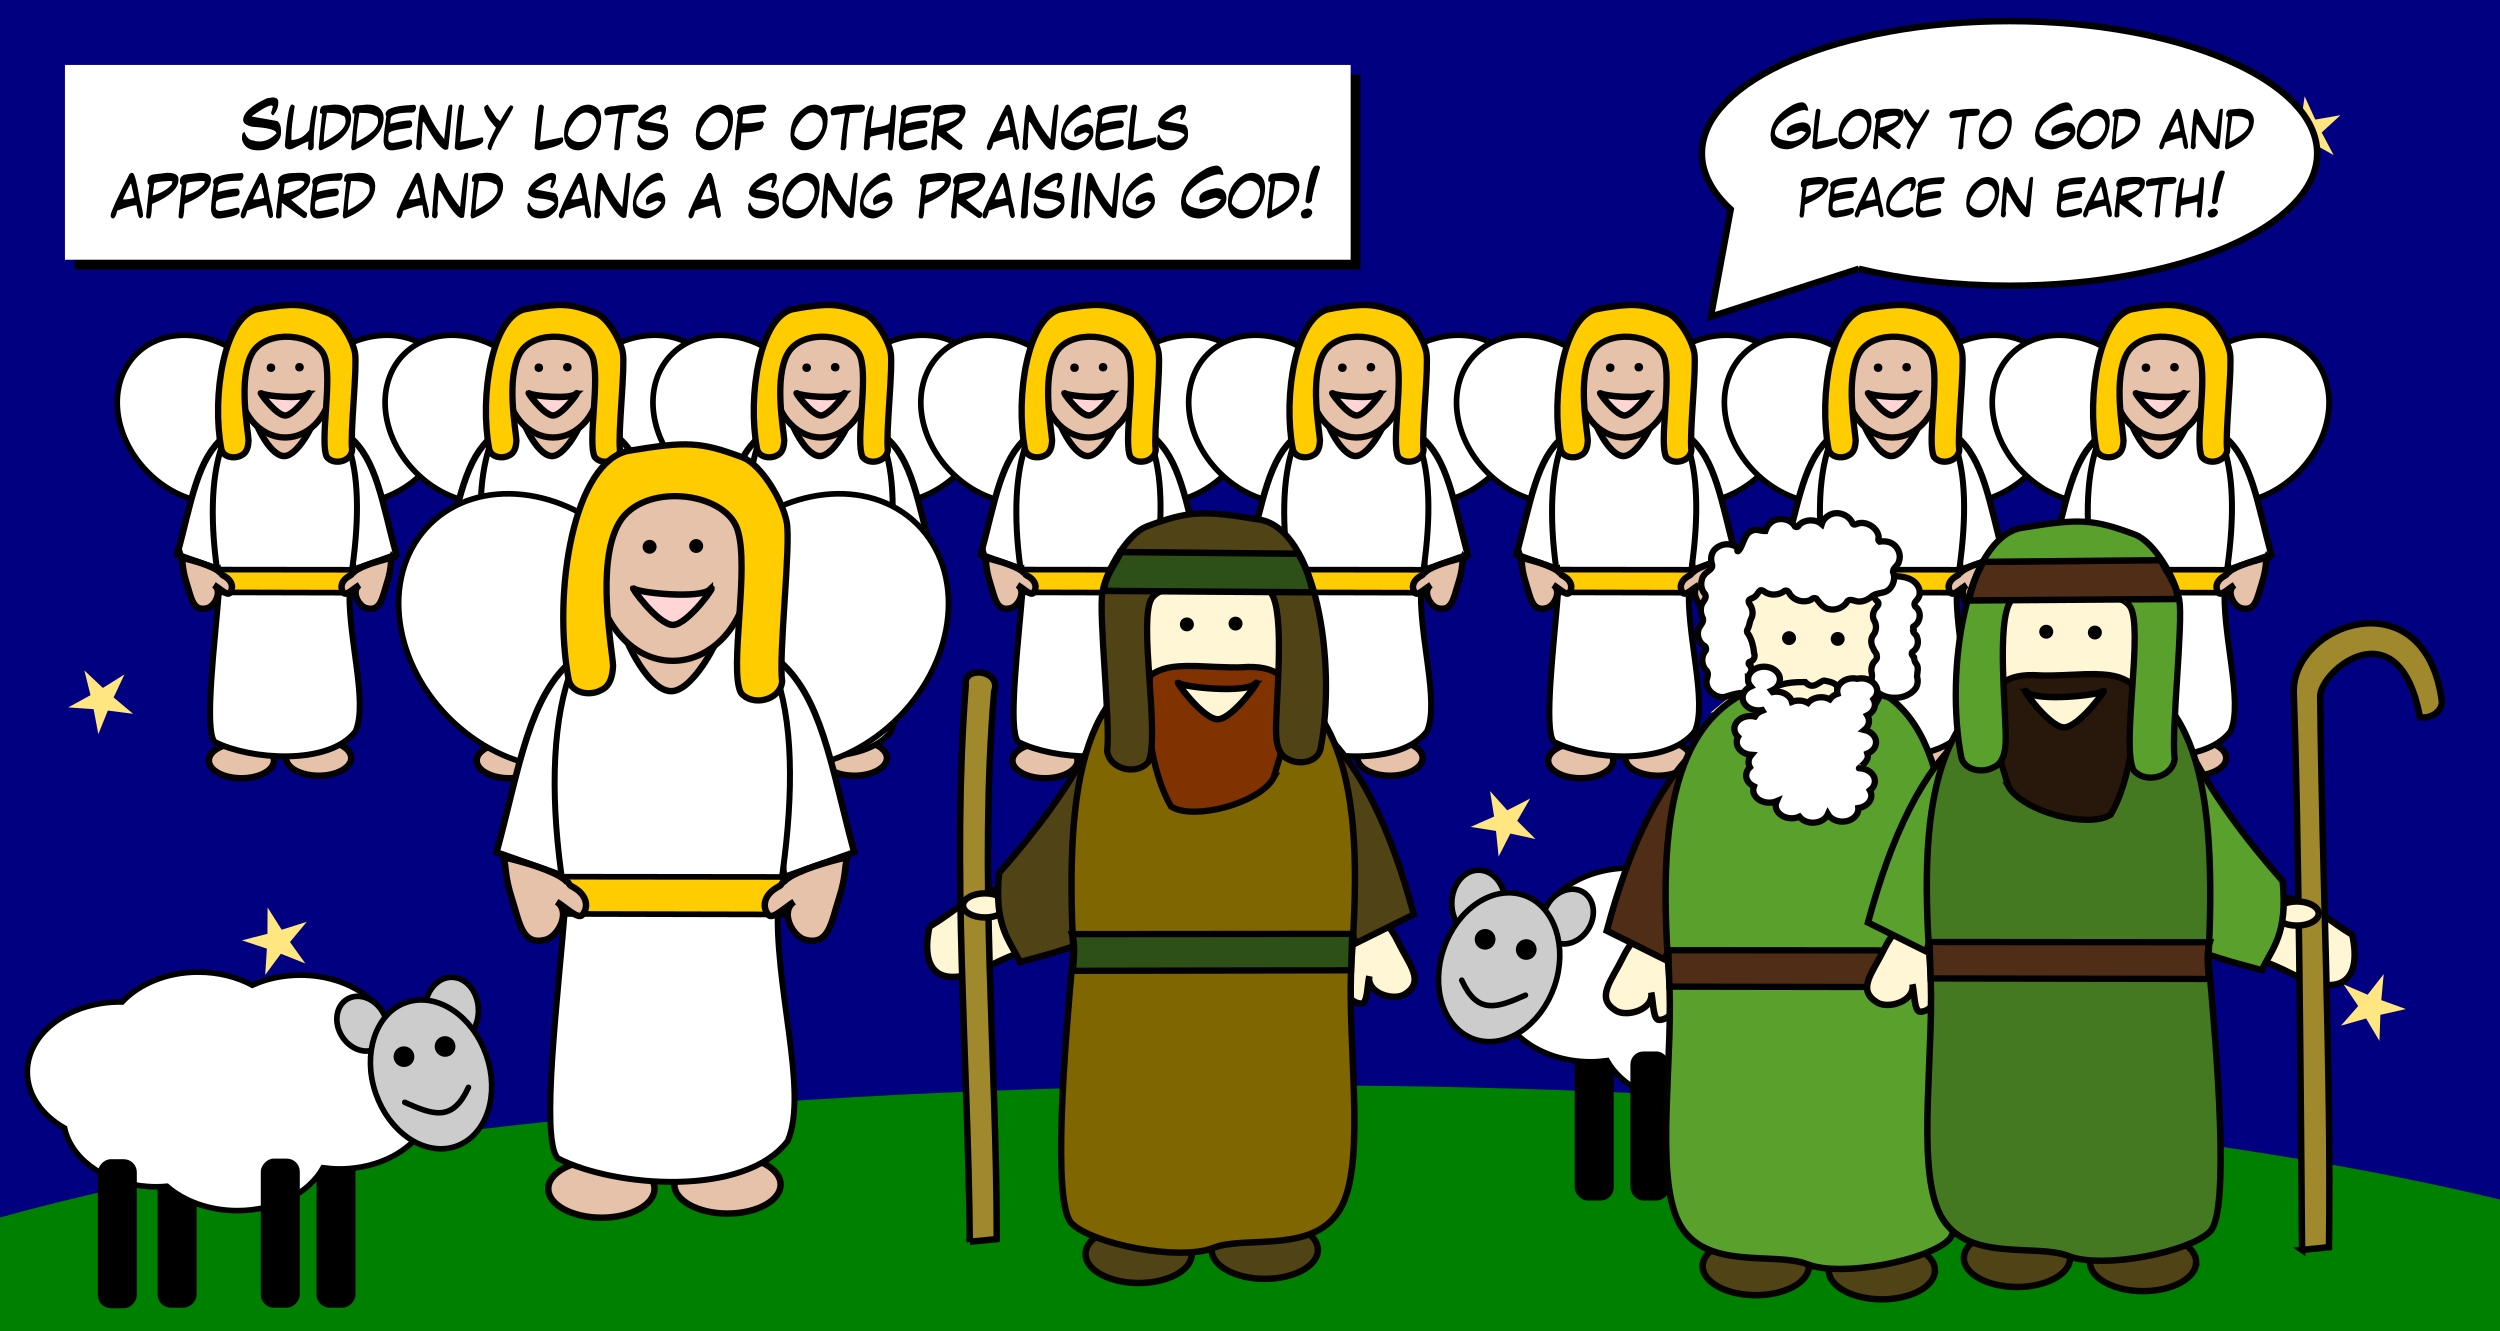 <svg width="1540" height="820" viewBox="0 0 1540 820" xmlns="http://www.w3.org/2000/svg" xmlns:xlink="http://www.w3.org/1999/xlink"><title>story19</title><defs><path id="b" d="M40 40h792v120H40z"/><filter x="-50%" y="-50%" width="200%" height="200%" filterUnits="objectBoundingBox" id="a"><feOffset dx="6" dy="6" in="SourceAlpha" result="shadowOffsetOuter1"/><feColorMatrix values="0 0 0 0 0 0 0 0 0 0 0 0 0 0 0 0 0 0 1 0" in="shadowOffsetOuter1"/></filter></defs><g fill="none" fill-rule="evenodd"><path fill="green" d="M1540 280H0v540h1540z"/><path d="M1540 0v738.94c-177.35-42.932-446.83-70.377-748.677-70.377C464.2 668.563 175.01 700.743 0 750V0h1540z" fill="navy"/><path fill="#FFE680" d="M446.43 339.667l11.36-10.835 13.362 8.236-6.795-14.15 11.963-10.164-15.558 2.09-5.97-14.52-2.82 15.443-15.652 1.19 13.814 7.456m603.46 114.594l15.566-1.806 5.697 14.6 3.093-15.36 15.644-.9-13.654-7.69 3.972-15.15-11.532 10.61-13.19-8.46 6.528 14.25-12.124 9.93m252.582 68.19l14.286-7.04 10.435 12.04-2.28-15.76 14.668-6.2-15.696-2.7-1.37-15.87-7.42 14.09-15.52-3.6 11.11 11.41-8.22 13.64m-383 20.41l7.18-14.16 15.52 3.36-11.25-11.21 7.98-13.73-14.14 7.24-10.59-11.84 2.51 15.68-14.53 6.41 15.69 2.46 1.6 15.8M72.11 151.34l11.36-10.833 13.362 8.236-6.795-14.15L102 124.428l-15.558 2.088L80.472 112l-2.82 15.442L62 128.632l13.815 7.455m-15.25 316.176l5.874-14.546 15.56 1.99-12.02-10.082 6.7-14.184-13.3 8.32L51.96 413l3.8 15.22L42 435.758l15.65 1.092 2.915 15.413M579.573 230.38l15.698 2.777 1.3 15.888 7.49-14.07 15.52 3.674-11.06-11.48 8.29-13.62-14.33 6.98-10.39-12.09 2.21 15.79-14.71 6.14m-189 270.99l6.56-14.35 15.54 2.7-11.62-10.67 7.37-13.95-13.73 7.75-10.98-11.32 3.13 15.46-14.16 6.95 15.67 1.8 2.24 15.61m680.96-381.12l11.36-10.84 13.36 8.24-6.8-14.15 11.97-10.17-15.55 2.09-5.97-14.52-2.82 15.44-15.65 1.19 13.82 7.45m-659.4-18.41l14.29-7.04 10.44 12.03-2.28-15.77L453 69.57l-15.696-2.702L435.934 51l-7.42 14.092-15.514-3.6 11.11 11.412-8.22 13.642m-252.528 514.03l9.634-13.07 15.087 6-9.453-13.2L189 567.813l-15.477 4.91L164.845 559l-.112 16.237L149 579.25l15.407 5.123-1.045 16.204M707.155 571.8l11.615 10.672-7.376 13.943 13.74-7.748 10.98 11.324-3.12-15.46 14.16-6.94-15.668-1.81-2.23-15.61-6.56 14.35-15.54-2.7M1412.81 99.15l10.977-11.33 13.746 7.74-7.385-13.94 11.61-10.68-15.54 2.715-6.57-14.343-2.22 15.618-15.67 1.817 14.168 6.94-3.115 15.464m30.81 507.2l9.02 13.36-10.63 12.11 15.49-4.45 8.24 13.86.56-16.1 15.72-3.55-15.14-5.5 1.48-16.05-9.91 12.71-14.8-6.37M827.7 241.26l8.312 13.61-11.05 11.493 15.51-3.7 7.52 14.06 1.276-15.895 15.7-2.8-14.726-6.123 2.185-15.796-10.375 12.11-14.35-6.96"/><g transform="translate(874 529)"><rect fill="#000" x="96.016" y="118.701" width="24.023" height="91.815" rx="8"/><rect fill="#000" x="193.867" y="118.701" width="24.023" height="91.815" rx="8"/><path d="M192.792 3.834c-12.403 0-23.862 3.004-33.24 8.05-8.636-3.932-18.757-6.195-29.585-6.195-30.703 0-55.73 18.18-57.185 41.04-14.587 7.82-24.106 20.64-24.106 35.16 0 23.83 25.627 43.17 57.265 43.17 3.43 0 6.79-.28 10.05-.71 8.69 15.5 29.04 26.4 52.78 26.4 17.35 0 32.9-5.82 43.41-15 2.14.18 4.32.31 6.52.31 28.47 0 52.07-15.65 56.51-36.15 13.93-7.88 22.96-20.45 22.96-34.57 0-23.83-25.66-43.13-57.3-43.13-.39 0-.77-.01-1.15 0-10.37-11.1-27.52-18.39-46.9-18.39z" stroke="#000" stroke-width="3.458" fill="#FFF"/><rect fill="#000" x="230.719" y="119.069" width="24.023" height="91.815" rx="8"/><rect fill="#000" x="130.327" y="118.701" width="24.023" height="91.815" rx="8"/><ellipse stroke="#000" stroke-width="3.5" fill="#CCC" transform="rotate(32 91.97 35.598)" cx="91.971" cy="35.598" rx="14.614" ry="17.679"/><ellipse stroke="#000" stroke-width="3.5" fill="#CCC" cx="36.793" cy="27.5" rx="16.5" ry="20.5"/><path d="M64.82 22.504c18.807 6.514 27.182 31.633 18.705 56.104-4.07 11.752-11.562 21.78-20.826 27.877-9.27 6.097-19.55 7.765-28.58 4.637-9.03-3.13-16.08-10.797-19.59-21.32-3.51-10.52-3.19-23.033.88-34.785 4.07-11.75 11.56-21.777 20.82-27.877 9.26-6.09 19.54-7.76 28.57-4.63z" stroke="#000" stroke-width="3.458" fill="#CCC"/><path d="M46.738 47.16c1.357 3.24-.187 6.974-3.448 8.34-3.26 1.364-7.004-.156-8.36-3.396-1.357-3.24.187-6.974 3.448-8.34 3.26-1.365 7.004.155 8.36 3.396z" fill="#000"/><path d="M26.43 74.81c9.742 21.522 21.763 16.996 39.237 9.23" stroke="#000" stroke-width="3.458" stroke-linecap="round"/><path d="M72.062 53.443c1.357 3.24-.187 6.974-3.448 8.34-3.26 1.364-7.004-.156-8.36-3.396-1.358-3.24.186-6.974 3.447-8.34 3.27-1.364 7.01.156 8.37 3.396z" fill="#000"/></g><g transform="translate(51 185)"><ellipse stroke="#000" stroke-width="3.5" fill="#FFF" transform="rotate(-135.477 177.124 73.23)" cx="177.124" cy="73.231" rx="46.234" ry="56.549"/><ellipse stroke="#000" stroke-width="3.5" fill="#FFF" transform="rotate(-44.523 72.782 73.23)" cx="72.782" cy="73.231" rx="46.234" ry="56.549"/><path d="M87.493 83.652l3.933 15.613L84.573 166l-26.428-9.34c8.76-32.48 12.21-59.233 29.348-73.008z" stroke="#050202" stroke-width="4" fill="#FFF"/><ellipse stroke="#000" stroke-width="4" fill="#502D16" transform="matrix(-1 0 0 1 248.59 0)" cx="124.294" cy="60.566" rx="38.853" ry="43.545"/><path d="M163.783 83.652l-3.933 15.613L166.704 166l26.427-9.34c-8.76-32.48-12.21-59.233-29.34-73.008z" stroke="#050202" stroke-width="4" fill="#FFF"/><ellipse stroke="#050202" stroke-width="4" fill="#E6C2AA" transform="matrix(-1 0 0 1 290.596 0)" cx="145.298" cy="281.928" rx="20.058" ry="10.929"/><ellipse stroke="#050202" stroke-width="4" fill="#E6C2AA" transform="matrix(-1 0 0 1 195.42 0)" cx="97.71" cy="283.489" rx="20.058" ry="10.929"/><path d="M84.21 175.33c-2.77 35.35-9.612 89.37-2.976 96.67 21.128 10.94 70.418 14.95 86.8-6.51 8.007-18.628-5.493-59.356-3.6-90.16 10.076-60.556 5.758-114.804-40.985-115.605-41.2-.705-49.87 53.485-39.24 115.605z" stroke="#000" stroke-width="3.691" fill="#FFF"/><path d="M141.492 73.875c-3.663 3.543-33.32.486-35.315-1.202-1.994-1.688 8.032 23.194 17.854 23.266 9.43.07 21.13-25.61 17.47-22.07z" stroke="#000" stroke-width="4" fill="#E6C2AA"/><ellipse stroke="#050202" stroke-width="3.9" fill="#E6C2AA" transform="matrix(-1 0 0 1 249.317 0)" cx="124.659" cy="49.443" rx="28.922" ry="35.051"/><ellipse fill="#000" transform="matrix(-1 0 0 1 266.967 0)" cx="133.484" cy="41.208" rx="2.642" ry="2.622"/><ellipse fill="#000" transform="matrix(-1 0 0 1 231.806 0)" cx="115.903" cy="41.509" rx="2.642" ry="2.622"/><path d="M138.653 57.647c-3.662 3.543-26.73 1.29-28.724-.397-2-1.688 9.08 13.74 14.81 13.707 5.72-.034 17.57-16.853 13.91-13.31z" stroke="#000" stroke-width="4" fill="#FFD5D5"/><path d="M108.438 5.233C87.06 8.748 79.183 59.045 85.355 91.597c1.097 5.172 8.102 6.277 12.202 3.97 3.63-1.576 4.36-5.66 4.562-9.158-.23-6-6.69-38.46 2.23-53.89s39.65-12 44.61 2.19c4.95 14.19-3.23 52.9 1.4 61.83 4.31 5.36 14.87 2.8 15.56-4.24-1.36-10.3 3.35-51.66 1.73-60.11-1.62-8.46-9.72-21.8-16.68-24.41-15.94-5.99-21.17-6.08-42.55-2.57z" stroke="#050202" stroke-width="3.897" fill="#FC0"/><path d="M83.255 165.866l83.318.1c-1.05 3.87-.552 9.395-.237 14.143l-82.766-.21-.31-14.04z" stroke="#000" stroke-width="3.496" fill="#FC0"/><path d="M190.565 158.497c-1.245 3.857-.315 6.678-3.28 15.86-2.885 8.936-3.743 17.583-12.6 15.304-4.937-1.27-9.64-10.7-4.26-14.33-3.083 1.86-8.015 6.71-9.593 5.02-2.31-2.47-2.448-7.5 3.818-10.79 1.53-.8.81-1.33 2.095-1.91.193-.38 2.042-1.62 2.426-1.84 6.57-3.77 17.94-6.48 21.4-7.3zm-129.855 0c1.246 3.857.316 6.678 3.28 15.86 2.886 8.936 3.744 17.583 12.6 15.304 4.938-1.27 9.64-10.7 4.26-14.33 3.084 1.86 8.016 6.71 9.594 5.02 2.31-2.47 2.448-7.5-3.818-10.79-1.53-.8-.81-1.33-2.094-1.91-.194-.38-2.043-1.62-2.427-1.84-6.563-3.77-17.937-6.48-21.394-7.3z" stroke="#050202" stroke-width="4" fill="#E6C2AA"/></g><g transform="translate(216 185)"><ellipse stroke="#000" stroke-width="3.5" fill="#FFF" transform="rotate(-135.477 177.124 73.23)" cx="177.124" cy="73.231" rx="46.234" ry="56.549"/><ellipse stroke="#000" stroke-width="3.5" fill="#FFF" transform="rotate(-44.523 72.782 73.23)" cx="72.782" cy="73.231" rx="46.234" ry="56.549"/><path d="M87.493 83.652l3.933 15.613L84.573 166l-26.428-9.34c8.76-32.48 12.21-59.233 29.348-73.008z" stroke="#050202" stroke-width="4" fill="#FFF"/><ellipse stroke="#000" stroke-width="4" fill="#502D16" transform="matrix(-1 0 0 1 248.59 0)" cx="124.294" cy="60.566" rx="38.853" ry="43.545"/><path d="M163.783 83.652l-3.933 15.613L166.704 166l26.427-9.34c-8.76-32.48-12.21-59.233-29.34-73.008z" stroke="#050202" stroke-width="4" fill="#FFF"/><ellipse stroke="#050202" stroke-width="4" fill="#E6C2AA" transform="matrix(-1 0 0 1 290.596 0)" cx="145.298" cy="281.928" rx="20.058" ry="10.929"/><ellipse stroke="#050202" stroke-width="4" fill="#E6C2AA" transform="matrix(-1 0 0 1 195.42 0)" cx="97.71" cy="283.489" rx="20.058" ry="10.929"/><path d="M84.21 175.33c-2.77 35.35-9.612 89.37-2.976 96.67 21.128 10.94 70.418 14.95 86.8-6.51 8.007-18.628-5.493-59.356-3.6-90.16 10.076-60.556 5.758-114.804-40.985-115.605-41.2-.705-49.87 53.485-39.24 115.605z" stroke="#000" stroke-width="3.691" fill="#FFF"/><path d="M141.492 73.875c-3.663 3.543-33.32.486-35.315-1.202-1.994-1.688 8.032 23.194 17.854 23.266 9.43.07 21.13-25.61 17.47-22.07z" stroke="#000" stroke-width="4" fill="#E6C2AA"/><ellipse stroke="#050202" stroke-width="3.9" fill="#E6C2AA" transform="matrix(-1 0 0 1 249.317 0)" cx="124.659" cy="49.443" rx="28.922" ry="35.051"/><ellipse fill="#000" transform="matrix(-1 0 0 1 266.967 0)" cx="133.484" cy="41.208" rx="2.642" ry="2.622"/><ellipse fill="#000" transform="matrix(-1 0 0 1 231.806 0)" cx="115.903" cy="41.509" rx="2.642" ry="2.622"/><path d="M138.653 57.647c-3.662 3.543-26.73 1.29-28.724-.397-2-1.688 9.08 13.74 14.81 13.707 5.72-.034 17.57-16.853 13.91-13.31z" stroke="#000" stroke-width="4" fill="#FFD5D5"/><path d="M108.438 5.233C87.06 8.748 79.183 59.045 85.355 91.597c1.097 5.172 8.102 6.277 12.202 3.97 3.63-1.576 4.36-5.66 4.562-9.158-.23-6-6.69-38.46 2.23-53.89s39.65-12 44.61 2.19c4.95 14.19-3.23 52.9 1.4 61.83 4.31 5.36 14.87 2.8 15.56-4.24-1.36-10.3 3.35-51.66 1.73-60.11-1.62-8.46-9.72-21.8-16.68-24.41-15.94-5.99-21.17-6.08-42.55-2.57z" stroke="#050202" stroke-width="3.897" fill="#FC0"/><path d="M83.255 165.866l83.318.1c-1.05 3.87-.552 9.395-.237 14.143l-82.766-.21-.31-14.04z" stroke="#000" stroke-width="3.496" fill="#FC0"/><path d="M190.565 158.497c-1.245 3.857-.315 6.678-3.28 15.86-2.885 8.936-3.743 17.583-12.6 15.304-4.937-1.27-9.64-10.7-4.26-14.33-3.083 1.86-8.015 6.71-9.593 5.02-2.31-2.47-2.448-7.5 3.818-10.79 1.53-.8.81-1.33 2.095-1.91.193-.38 2.042-1.62 2.426-1.84 6.57-3.77 17.94-6.48 21.4-7.3zm-129.855 0c1.246 3.857.316 6.678 3.28 15.86 2.886 8.936 3.744 17.583 12.6 15.304 4.938-1.27 9.64-10.7 4.26-14.33 3.084 1.86 8.016 6.71 9.594 5.02 2.31-2.47 2.448-7.5-3.818-10.79-1.53-.8-.81-1.33-2.094-1.91-.194-.38-2.043-1.62-2.427-1.84-6.563-3.77-17.937-6.48-21.394-7.3z" stroke="#050202" stroke-width="4" fill="#E6C2AA"/></g><g transform="translate(381 185)"><ellipse stroke="#000" stroke-width="3.5" fill="#FFF" transform="rotate(-135.477 177.124 73.23)" cx="177.124" cy="73.231" rx="46.234" ry="56.549"/><ellipse stroke="#000" stroke-width="3.5" fill="#FFF" transform="rotate(-44.523 72.782 73.23)" cx="72.782" cy="73.231" rx="46.234" ry="56.549"/><path d="M87.493 83.652l3.933 15.613L84.573 166l-26.428-9.34c8.76-32.48 12.21-59.233 29.348-73.008z" stroke="#050202" stroke-width="4" fill="#FFF"/><ellipse stroke="#000" stroke-width="4" fill="#502D16" transform="matrix(-1 0 0 1 248.59 0)" cx="124.294" cy="60.566" rx="38.853" ry="43.545"/><path d="M163.783 83.652l-3.933 15.613L166.704 166l26.427-9.34c-8.76-32.48-12.21-59.233-29.34-73.008z" stroke="#050202" stroke-width="4" fill="#FFF"/><ellipse stroke="#050202" stroke-width="4" fill="#E6C2AA" transform="matrix(-1 0 0 1 290.596 0)" cx="145.298" cy="281.928" rx="20.058" ry="10.929"/><ellipse stroke="#050202" stroke-width="4" fill="#E6C2AA" transform="matrix(-1 0 0 1 195.42 0)" cx="97.71" cy="283.489" rx="20.058" ry="10.929"/><path d="M84.21 175.33c-2.77 35.35-9.612 89.37-2.976 96.67 21.128 10.94 70.418 14.95 86.8-6.51 8.007-18.628-5.493-59.356-3.6-90.16 10.076-60.556 5.758-114.804-40.985-115.605-41.2-.705-49.87 53.485-39.24 115.605z" stroke="#000" stroke-width="3.691" fill="#FFF"/><path d="M141.492 73.875c-3.663 3.543-33.32.486-35.315-1.202-1.994-1.688 8.032 23.194 17.854 23.266 9.43.07 21.13-25.61 17.47-22.07z" stroke="#000" stroke-width="4" fill="#E6C2AA"/><ellipse stroke="#050202" stroke-width="3.9" fill="#E6C2AA" transform="matrix(-1 0 0 1 249.317 0)" cx="124.659" cy="49.443" rx="28.922" ry="35.051"/><ellipse fill="#000" transform="matrix(-1 0 0 1 266.967 0)" cx="133.484" cy="41.208" rx="2.642" ry="2.622"/><ellipse fill="#000" transform="matrix(-1 0 0 1 231.806 0)" cx="115.903" cy="41.509" rx="2.642" ry="2.622"/><path d="M138.653 57.647c-3.662 3.543-26.73 1.29-28.724-.397-2-1.688 9.08 13.74 14.81 13.707 5.72-.034 17.57-16.853 13.91-13.31z" stroke="#000" stroke-width="4" fill="#FFD5D5"/><path d="M108.438 5.233C87.06 8.748 79.183 59.045 85.355 91.597c1.097 5.172 8.102 6.277 12.202 3.97 3.63-1.576 4.36-5.66 4.562-9.158-.23-6-6.69-38.46 2.23-53.89s39.65-12 44.61 2.19c4.95 14.19-3.23 52.9 1.4 61.83 4.31 5.36 14.87 2.8 15.56-4.24-1.36-10.3 3.35-51.66 1.73-60.11-1.62-8.46-9.72-21.8-16.68-24.41-15.94-5.99-21.17-6.08-42.55-2.57z" stroke="#050202" stroke-width="3.897" fill="#FC0"/><path d="M83.255 165.866l83.318.1c-1.05 3.87-.552 9.395-.237 14.143l-82.766-.21-.31-14.04z" stroke="#000" stroke-width="3.496" fill="#FC0"/><path d="M190.565 158.497c-1.245 3.857-.315 6.678-3.28 15.86-2.885 8.936-3.743 17.583-12.6 15.304-4.937-1.27-9.64-10.7-4.26-14.33-3.083 1.86-8.015 6.71-9.593 5.02-2.31-2.47-2.448-7.5 3.818-10.79 1.53-.8.81-1.33 2.095-1.91.193-.38 2.042-1.62 2.426-1.84 6.57-3.77 17.94-6.48 21.4-7.3zm-129.855 0c1.246 3.857.316 6.678 3.28 15.86 2.886 8.936 3.744 17.583 12.6 15.304 4.938-1.27 9.64-10.7 4.26-14.33 3.084 1.86 8.016 6.71 9.594 5.02 2.31-2.47 2.448-7.5-3.818-10.79-1.53-.8-.81-1.33-2.094-1.91-.194-.38-2.043-1.62-2.427-1.84-6.563-3.77-17.937-6.48-21.394-7.3z" stroke="#050202" stroke-width="4" fill="#E6C2AA"/></g><g transform="translate(546 185)"><ellipse stroke="#000" stroke-width="3.5" fill="#FFF" transform="rotate(-135.477 177.124 73.23)" cx="177.124" cy="73.231" rx="46.234" ry="56.549"/><ellipse stroke="#000" stroke-width="3.5" fill="#FFF" transform="rotate(-44.523 72.782 73.23)" cx="72.782" cy="73.231" rx="46.234" ry="56.549"/><path d="M87.493 83.652l3.933 15.613L84.573 166l-26.428-9.34c8.76-32.48 12.21-59.233 29.348-73.008z" stroke="#050202" stroke-width="4" fill="#FFF"/><ellipse stroke="#000" stroke-width="4" fill="#502D16" transform="matrix(-1 0 0 1 248.59 0)" cx="124.294" cy="60.566" rx="38.853" ry="43.545"/><path d="M163.783 83.652l-3.933 15.613L166.704 166l26.427-9.34c-8.76-32.48-12.21-59.233-29.34-73.008z" stroke="#050202" stroke-width="4" fill="#FFF"/><ellipse stroke="#050202" stroke-width="4" fill="#E6C2AA" transform="matrix(-1 0 0 1 290.596 0)" cx="145.298" cy="281.928" rx="20.058" ry="10.929"/><ellipse stroke="#050202" stroke-width="4" fill="#E6C2AA" transform="matrix(-1 0 0 1 195.42 0)" cx="97.71" cy="283.489" rx="20.058" ry="10.929"/><path d="M84.21 175.33c-2.77 35.35-9.612 89.37-2.976 96.67 21.128 10.94 70.418 14.95 86.8-6.51 8.007-18.628-5.493-59.356-3.6-90.16 10.076-60.556 5.758-114.804-40.985-115.605-41.2-.705-49.87 53.485-39.24 115.605z" stroke="#000" stroke-width="3.691" fill="#FFF"/><path d="M141.492 73.875c-3.663 3.543-33.32.486-35.315-1.202-1.994-1.688 8.032 23.194 17.854 23.266 9.43.07 21.13-25.61 17.47-22.07z" stroke="#000" stroke-width="4" fill="#E6C2AA"/><ellipse stroke="#050202" stroke-width="3.9" fill="#E6C2AA" transform="matrix(-1 0 0 1 249.317 0)" cx="124.659" cy="49.443" rx="28.922" ry="35.051"/><ellipse fill="#000" transform="matrix(-1 0 0 1 266.967 0)" cx="133.484" cy="41.208" rx="2.642" ry="2.622"/><ellipse fill="#000" transform="matrix(-1 0 0 1 231.806 0)" cx="115.903" cy="41.509" rx="2.642" ry="2.622"/><path d="M138.653 57.647c-3.662 3.543-26.73 1.29-28.724-.397-2-1.688 9.08 13.74 14.81 13.707 5.72-.034 17.57-16.853 13.91-13.31z" stroke="#000" stroke-width="4" fill="#FFD5D5"/><path d="M108.438 5.233C87.06 8.748 79.183 59.045 85.355 91.597c1.097 5.172 8.102 6.277 12.202 3.97 3.63-1.576 4.36-5.66 4.562-9.158-.23-6-6.69-38.46 2.23-53.89s39.65-12 44.61 2.19c4.95 14.19-3.23 52.9 1.4 61.83 4.31 5.36 14.87 2.8 15.56-4.24-1.36-10.3 3.35-51.66 1.73-60.11-1.62-8.46-9.72-21.8-16.68-24.41-15.94-5.99-21.17-6.08-42.55-2.57z" stroke="#050202" stroke-width="3.897" fill="#FC0"/><path d="M83.255 165.866l83.318.1c-1.05 3.87-.552 9.395-.237 14.143l-82.766-.21-.31-14.04z" stroke="#000" stroke-width="3.496" fill="#FC0"/><path d="M190.565 158.497c-1.245 3.857-.315 6.678-3.28 15.86-2.885 8.936-3.743 17.583-12.6 15.304-4.937-1.27-9.64-10.7-4.26-14.33-3.083 1.86-8.015 6.71-9.593 5.02-2.31-2.47-2.448-7.5 3.818-10.79 1.53-.8.81-1.33 2.095-1.91.193-.38 2.042-1.62 2.426-1.84 6.57-3.77 17.94-6.48 21.4-7.3zm-129.855 0c1.246 3.857.316 6.678 3.28 15.86 2.886 8.936 3.744 17.583 12.6 15.304 4.938-1.27 9.64-10.7 4.26-14.33 3.084 1.86 8.016 6.71 9.594 5.02 2.31-2.47 2.448-7.5-3.818-10.79-1.53-.8-.81-1.33-2.094-1.91-.194-.38-2.043-1.62-2.427-1.84-6.563-3.77-17.937-6.48-21.394-7.3z" stroke="#050202" stroke-width="4" fill="#E6C2AA"/></g><g transform="translate(711 185)"><ellipse stroke="#000" stroke-width="3.5" fill="#FFF" transform="rotate(-135.477 177.124 73.23)" cx="177.124" cy="73.231" rx="46.234" ry="56.549"/><ellipse stroke="#000" stroke-width="3.5" fill="#FFF" transform="rotate(-44.523 72.782 73.23)" cx="72.782" cy="73.231" rx="46.234" ry="56.549"/><path d="M87.493 83.652l3.933 15.613L84.573 166l-26.428-9.34c8.76-32.48 12.21-59.233 29.348-73.008z" stroke="#050202" stroke-width="4" fill="#FFF"/><ellipse stroke="#000" stroke-width="4" fill="#502D16" transform="matrix(-1 0 0 1 248.59 0)" cx="124.294" cy="60.566" rx="38.853" ry="43.545"/><path d="M163.783 83.652l-3.933 15.613L166.704 166l26.427-9.34c-8.76-32.48-12.21-59.233-29.34-73.008z" stroke="#050202" stroke-width="4" fill="#FFF"/><ellipse stroke="#050202" stroke-width="4" fill="#E6C2AA" transform="matrix(-1 0 0 1 290.596 0)" cx="145.298" cy="281.928" rx="20.058" ry="10.929"/><ellipse stroke="#050202" stroke-width="4" fill="#E6C2AA" transform="matrix(-1 0 0 1 195.42 0)" cx="97.71" cy="283.489" rx="20.058" ry="10.929"/><path d="M84.21 175.33c-2.77 35.35-9.612 89.37-2.976 96.67 21.128 10.94 70.418 14.95 86.8-6.51 8.007-18.628-5.493-59.356-3.6-90.16 10.076-60.556 5.758-114.804-40.985-115.605-41.2-.705-49.87 53.485-39.24 115.605z" stroke="#000" stroke-width="3.691" fill="#FFF"/><path d="M141.492 73.875c-3.663 3.543-33.32.486-35.315-1.202-1.994-1.688 8.032 23.194 17.854 23.266 9.43.07 21.13-25.61 17.47-22.07z" stroke="#000" stroke-width="4" fill="#E6C2AA"/><ellipse stroke="#050202" stroke-width="3.9" fill="#E6C2AA" transform="matrix(-1 0 0 1 249.317 0)" cx="124.659" cy="49.443" rx="28.922" ry="35.051"/><ellipse fill="#000" transform="matrix(-1 0 0 1 266.967 0)" cx="133.484" cy="41.208" rx="2.642" ry="2.622"/><ellipse fill="#000" transform="matrix(-1 0 0 1 231.806 0)" cx="115.903" cy="41.509" rx="2.642" ry="2.622"/><path d="M138.653 57.647c-3.662 3.543-26.73 1.29-28.724-.397-2-1.688 9.08 13.74 14.81 13.707 5.72-.034 17.57-16.853 13.91-13.31z" stroke="#000" stroke-width="4" fill="#FFD5D5"/><path d="M108.438 5.233C87.06 8.748 79.183 59.045 85.355 91.597c1.097 5.172 8.102 6.277 12.202 3.97 3.63-1.576 4.36-5.66 4.562-9.158-.23-6-6.69-38.46 2.23-53.89s39.65-12 44.61 2.19c4.95 14.19-3.23 52.9 1.4 61.83 4.31 5.36 14.87 2.8 15.56-4.24-1.36-10.3 3.35-51.66 1.73-60.11-1.62-8.46-9.72-21.8-16.68-24.41-15.94-5.99-21.17-6.08-42.55-2.57z" stroke="#050202" stroke-width="3.897" fill="#FC0"/><path d="M83.255 165.866l83.318.1c-1.05 3.87-.552 9.395-.237 14.143l-82.766-.21-.31-14.04z" stroke="#000" stroke-width="3.496" fill="#FC0"/><path d="M190.565 158.497c-1.245 3.857-.315 6.678-3.28 15.86-2.885 8.936-3.743 17.583-12.6 15.304-4.937-1.27-9.64-10.7-4.26-14.33-3.083 1.86-8.015 6.71-9.593 5.02-2.31-2.47-2.448-7.5 3.818-10.79 1.53-.8.81-1.33 2.095-1.91.193-.38 2.042-1.62 2.426-1.84 6.57-3.77 17.94-6.48 21.4-7.3zm-129.855 0c1.246 3.857.316 6.678 3.28 15.86 2.886 8.936 3.744 17.583 12.6 15.304 4.938-1.27 9.64-10.7 4.26-14.33 3.084 1.86 8.016 6.71 9.594 5.02 2.31-2.47 2.448-7.5-3.818-10.79-1.53-.8-.81-1.33-2.094-1.91-.194-.38-2.043-1.62-2.427-1.84-6.563-3.77-17.937-6.48-21.394-7.3z" stroke="#050202" stroke-width="4" fill="#E6C2AA"/></g><g transform="translate(876 185)"><ellipse stroke="#000" stroke-width="3.5" fill="#FFF" transform="rotate(-135.477 177.124 73.23)" cx="177.124" cy="73.231" rx="46.234" ry="56.549"/><ellipse stroke="#000" stroke-width="3.5" fill="#FFF" transform="rotate(-44.523 72.782 73.23)" cx="72.782" cy="73.231" rx="46.234" ry="56.549"/><path d="M87.493 83.652l3.933 15.613L84.573 166l-26.428-9.34c8.76-32.48 12.21-59.233 29.348-73.008z" stroke="#050202" stroke-width="4" fill="#FFF"/><ellipse stroke="#000" stroke-width="4" fill="#502D16" transform="matrix(-1 0 0 1 248.59 0)" cx="124.294" cy="60.566" rx="38.853" ry="43.545"/><path d="M163.783 83.652l-3.933 15.613L166.704 166l26.427-9.34c-8.76-32.48-12.21-59.233-29.34-73.008z" stroke="#050202" stroke-width="4" fill="#FFF"/><ellipse stroke="#050202" stroke-width="4" fill="#E6C2AA" transform="matrix(-1 0 0 1 290.596 0)" cx="145.298" cy="281.928" rx="20.058" ry="10.929"/><ellipse stroke="#050202" stroke-width="4" fill="#E6C2AA" transform="matrix(-1 0 0 1 195.42 0)" cx="97.71" cy="283.489" rx="20.058" ry="10.929"/><path d="M84.21 175.33c-2.77 35.35-9.612 89.37-2.976 96.67 21.128 10.94 70.418 14.95 86.8-6.51 8.007-18.628-5.493-59.356-3.6-90.16 10.076-60.556 5.758-114.804-40.985-115.605-41.2-.705-49.87 53.485-39.24 115.605z" stroke="#000" stroke-width="3.691" fill="#FFF"/><path d="M141.492 73.875c-3.663 3.543-33.32.486-35.315-1.202-1.994-1.688 8.032 23.194 17.854 23.266 9.43.07 21.13-25.61 17.47-22.07z" stroke="#000" stroke-width="4" fill="#E6C2AA"/><ellipse stroke="#050202" stroke-width="3.9" fill="#E6C2AA" transform="matrix(-1 0 0 1 249.317 0)" cx="124.659" cy="49.443" rx="28.922" ry="35.051"/><ellipse fill="#000" transform="matrix(-1 0 0 1 266.967 0)" cx="133.484" cy="41.208" rx="2.642" ry="2.622"/><ellipse fill="#000" transform="matrix(-1 0 0 1 231.806 0)" cx="115.903" cy="41.509" rx="2.642" ry="2.622"/><path d="M138.653 57.647c-3.662 3.543-26.73 1.29-28.724-.397-2-1.688 9.08 13.74 14.81 13.707 5.72-.034 17.57-16.853 13.91-13.31z" stroke="#000" stroke-width="4" fill="#FFD5D5"/><path d="M108.438 5.233C87.06 8.748 79.183 59.045 85.355 91.597c1.097 5.172 8.102 6.277 12.202 3.97 3.63-1.576 4.36-5.66 4.562-9.158-.23-6-6.69-38.46 2.23-53.89s39.65-12 44.61 2.19c4.95 14.19-3.23 52.9 1.4 61.83 4.31 5.36 14.87 2.8 15.56-4.24-1.36-10.3 3.35-51.66 1.73-60.11-1.62-8.46-9.72-21.8-16.68-24.41-15.94-5.99-21.17-6.08-42.55-2.57z" stroke="#050202" stroke-width="3.897" fill="#FC0"/><path d="M83.255 165.866l83.318.1c-1.05 3.87-.552 9.395-.237 14.143l-82.766-.21-.31-14.04z" stroke="#000" stroke-width="3.496" fill="#FC0"/><path d="M190.565 158.497c-1.245 3.857-.315 6.678-3.28 15.86-2.885 8.936-3.743 17.583-12.6 15.304-4.937-1.27-9.64-10.7-4.26-14.33-3.083 1.86-8.015 6.71-9.593 5.02-2.31-2.47-2.448-7.5 3.818-10.79 1.53-.8.81-1.33 2.095-1.91.193-.38 2.042-1.62 2.426-1.84 6.57-3.77 17.94-6.48 21.4-7.3zm-129.855 0c1.246 3.857.316 6.678 3.28 15.86 2.886 8.936 3.744 17.583 12.6 15.304 4.938-1.27 9.64-10.7 4.26-14.33 3.084 1.86 8.016 6.71 9.594 5.02 2.31-2.47 2.448-7.5-3.818-10.79-1.53-.8-.81-1.33-2.094-1.91-.194-.38-2.043-1.62-2.427-1.84-6.563-3.77-17.937-6.48-21.394-7.3z" stroke="#050202" stroke-width="4" fill="#E6C2AA"/></g><g transform="translate(1041 185)"><ellipse stroke="#000" stroke-width="3.5" fill="#FFF" transform="rotate(-135.477 177.124 73.23)" cx="177.124" cy="73.231" rx="46.234" ry="56.549"/><ellipse stroke="#000" stroke-width="3.5" fill="#FFF" transform="rotate(-44.523 72.782 73.23)" cx="72.782" cy="73.231" rx="46.234" ry="56.549"/><path d="M87.493 83.652l3.933 15.613L84.573 166l-26.428-9.34c8.76-32.48 12.21-59.233 29.348-73.008z" stroke="#050202" stroke-width="4" fill="#FFF"/><ellipse stroke="#000" stroke-width="4" fill="#502D16" transform="matrix(-1 0 0 1 248.59 0)" cx="124.294" cy="60.566" rx="38.853" ry="43.545"/><path d="M163.783 83.652l-3.933 15.613L166.704 166l26.427-9.34c-8.76-32.48-12.21-59.233-29.34-73.008z" stroke="#050202" stroke-width="4" fill="#FFF"/><ellipse stroke="#050202" stroke-width="4" fill="#E6C2AA" transform="matrix(-1 0 0 1 290.596 0)" cx="145.298" cy="281.928" rx="20.058" ry="10.929"/><ellipse stroke="#050202" stroke-width="4" fill="#E6C2AA" transform="matrix(-1 0 0 1 195.42 0)" cx="97.71" cy="283.489" rx="20.058" ry="10.929"/><path d="M84.21 175.33c-2.77 35.35-9.612 89.37-2.976 96.67 21.128 10.94 70.418 14.95 86.8-6.51 8.007-18.628-5.493-59.356-3.6-90.16 10.076-60.556 5.758-114.804-40.985-115.605-41.2-.705-49.87 53.485-39.24 115.605z" stroke="#000" stroke-width="3.691" fill="#FFF"/><path d="M141.492 73.875c-3.663 3.543-33.32.486-35.315-1.202-1.994-1.688 8.032 23.194 17.854 23.266 9.43.07 21.13-25.61 17.47-22.07z" stroke="#000" stroke-width="4" fill="#E6C2AA"/><ellipse stroke="#050202" stroke-width="3.9" fill="#E6C2AA" transform="matrix(-1 0 0 1 249.317 0)" cx="124.659" cy="49.443" rx="28.922" ry="35.051"/><ellipse fill="#000" transform="matrix(-1 0 0 1 266.967 0)" cx="133.484" cy="41.208" rx="2.642" ry="2.622"/><ellipse fill="#000" transform="matrix(-1 0 0 1 231.806 0)" cx="115.903" cy="41.509" rx="2.642" ry="2.622"/><path d="M138.653 57.647c-3.662 3.543-26.73 1.29-28.724-.397-2-1.688 9.08 13.74 14.81 13.707 5.72-.034 17.57-16.853 13.91-13.31z" stroke="#000" stroke-width="4" fill="#FFD5D5"/><path d="M108.438 5.233C87.06 8.748 79.183 59.045 85.355 91.597c1.097 5.172 8.102 6.277 12.202 3.97 3.63-1.576 4.36-5.66 4.562-9.158-.23-6-6.69-38.46 2.23-53.89s39.65-12 44.61 2.19c4.95 14.19-3.23 52.9 1.4 61.83 4.31 5.36 14.87 2.8 15.56-4.24-1.36-10.3 3.35-51.66 1.73-60.11-1.62-8.46-9.72-21.8-16.68-24.41-15.94-5.99-21.17-6.08-42.55-2.57z" stroke="#050202" stroke-width="3.897" fill="#FC0"/><path d="M83.255 165.866l83.318.1c-1.05 3.87-.552 9.395-.237 14.143l-82.766-.21-.31-14.04z" stroke="#000" stroke-width="3.496" fill="#FC0"/><path d="M190.565 158.497c-1.245 3.857-.315 6.678-3.28 15.86-2.885 8.936-3.743 17.583-12.6 15.304-4.937-1.27-9.64-10.7-4.26-14.33-3.083 1.86-8.015 6.71-9.593 5.02-2.31-2.47-2.448-7.5 3.818-10.79 1.53-.8.81-1.33 2.095-1.91.193-.38 2.042-1.62 2.426-1.84 6.57-3.77 17.94-6.48 21.4-7.3zm-129.855 0c1.246 3.857.316 6.678 3.28 15.86 2.886 8.936 3.744 17.583 12.6 15.304 4.938-1.27 9.64-10.7 4.26-14.33 3.084 1.86 8.016 6.71 9.594 5.02 2.31-2.47 2.448-7.5-3.818-10.79-1.53-.8-.81-1.33-2.094-1.91-.194-.38-2.043-1.62-2.427-1.84-6.563-3.77-17.937-6.48-21.394-7.3z" stroke="#050202" stroke-width="4" fill="#E6C2AA"/></g><g transform="translate(1206 185)"><ellipse stroke="#000" stroke-width="3.5" fill="#FFF" transform="rotate(-135.477 177.124 73.23)" cx="177.124" cy="73.231" rx="46.234" ry="56.549"/><ellipse stroke="#000" stroke-width="3.5" fill="#FFF" transform="rotate(-44.523 72.782 73.23)" cx="72.782" cy="73.231" rx="46.234" ry="56.549"/><path d="M87.493 83.652l3.933 15.613L84.573 166l-26.428-9.34c8.76-32.48 12.21-59.233 29.348-73.008z" stroke="#050202" stroke-width="4" fill="#FFF"/><ellipse stroke="#000" stroke-width="4" fill="#502D16" transform="matrix(-1 0 0 1 248.59 0)" cx="124.294" cy="60.566" rx="38.853" ry="43.545"/><path d="M163.783 83.652l-3.933 15.613L166.704 166l26.427-9.34c-8.76-32.48-12.21-59.233-29.34-73.008z" stroke="#050202" stroke-width="4" fill="#FFF"/><ellipse stroke="#050202" stroke-width="4" fill="#E6C2AA" transform="matrix(-1 0 0 1 290.596 0)" cx="145.298" cy="281.928" rx="20.058" ry="10.929"/><ellipse stroke="#050202" stroke-width="4" fill="#E6C2AA" transform="matrix(-1 0 0 1 195.42 0)" cx="97.71" cy="283.489" rx="20.058" ry="10.929"/><path d="M84.21 175.33c-2.77 35.35-9.612 89.37-2.976 96.67 21.128 10.94 70.418 14.95 86.8-6.51 8.007-18.628-5.493-59.356-3.6-90.16 10.076-60.556 5.758-114.804-40.985-115.605-41.2-.705-49.87 53.485-39.24 115.605z" stroke="#000" stroke-width="3.691" fill="#FFF"/><path d="M141.492 73.875c-3.663 3.543-33.32.486-35.315-1.202-1.994-1.688 8.032 23.194 17.854 23.266 9.43.07 21.13-25.61 17.47-22.07z" stroke="#000" stroke-width="4" fill="#E6C2AA"/><ellipse stroke="#050202" stroke-width="3.9" fill="#E6C2AA" transform="matrix(-1 0 0 1 249.317 0)" cx="124.659" cy="49.443" rx="28.922" ry="35.051"/><ellipse fill="#000" transform="matrix(-1 0 0 1 266.967 0)" cx="133.484" cy="41.208" rx="2.642" ry="2.622"/><ellipse fill="#000" transform="matrix(-1 0 0 1 231.806 0)" cx="115.903" cy="41.509" rx="2.642" ry="2.622"/><path d="M138.653 57.647c-3.662 3.543-26.73 1.29-28.724-.397-2-1.688 9.08 13.74 14.81 13.707 5.72-.034 17.57-16.853 13.91-13.31z" stroke="#000" stroke-width="4" fill="#FFD5D5"/><path d="M108.438 5.233C87.06 8.748 79.183 59.045 85.355 91.597c1.097 5.172 8.102 6.277 12.202 3.97 3.63-1.576 4.36-5.66 4.562-9.158-.23-6-6.69-38.46 2.23-53.89s39.65-12 44.61 2.19c4.95 14.19-3.23 52.9 1.4 61.83 4.31 5.36 14.87 2.8 15.56-4.24-1.36-10.3 3.35-51.66 1.73-60.11-1.62-8.46-9.72-21.8-16.68-24.41-15.94-5.99-21.17-6.08-42.55-2.57z" stroke="#050202" stroke-width="3.897" fill="#FC0"/><path d="M83.255 165.866l83.318.1c-1.05 3.87-.552 9.395-.237 14.143l-82.766-.21-.31-14.04z" stroke="#000" stroke-width="3.496" fill="#FC0"/><path d="M190.565 158.497c-1.245 3.857-.315 6.678-3.28 15.86-2.885 8.936-3.743 17.583-12.6 15.304-4.937-1.27-9.64-10.7-4.26-14.33-3.083 1.86-8.015 6.71-9.593 5.02-2.31-2.47-2.448-7.5 3.818-10.79 1.53-.8.81-1.33 2.095-1.91.193-.38 2.042-1.62 2.426-1.84 6.57-3.77 17.94-6.48 21.4-7.3zm-129.855 0c1.246 3.857.316 6.678 3.28 15.86 2.886 8.936 3.744 17.583 12.6 15.304 4.938-1.27 9.64-10.7 4.26-14.33 3.084 1.86 8.016 6.71 9.594 5.02 2.31-2.47 2.448-7.5-3.818-10.79-1.53-.8-.81-1.33-2.094-1.91-.194-.38-2.043-1.62-2.427-1.84-6.563-3.77-17.937-6.48-21.394-7.3z" stroke="#050202" stroke-width="4" fill="#E6C2AA"/></g><path d="M1203.756 571.036c8.256-2.02 17.256 4.88 24.373 19.45 6.73 13.792 16.71 24.217 4.02 32.043-7.07 4.36-23.59-.75-21.85-11.16-1.27 5.7-1.05 16.97-4.84 16.91-5.54-.08-11.69-5.59-8.54-16.65.77-2.7.52-5.36 1.29-7.51-.24-.66-.5-1.33-.67-2.03-3.9-15.73-2.05-29.05 6.21-31.07z" stroke="#050202" stroke-width="4" fill="#FFF6D5"/><path d="M1176.087 455.983l-6.42 25.512 32.093 109.7 35.944-17.857c-14.297-53.076-33.65-94.846-61.617-117.355z" stroke="#050202" stroke-width="4" fill="#502D16"/><path d="M1023.72 571.036c-8.258-2.02-17.257 4.88-24.375 19.45-6.738 13.792-16.712 24.217-4.025 32.043 7.072 4.36 23.59-.75 21.853-11.16 1.268 5.7 1.045 16.97 4.835 16.91 5.542-.08 11.69-5.59 8.54-16.65-.768-2.7-.52-5.36-1.287-7.51.25-.66.5-1.33.67-2.03 3.9-15.73 2.05-29.05-6.21-31.07z" stroke="#050202" stroke-width="4" fill="#FFF6D5"/><path d="M1051.388 455.983l6.418 25.512-32.092 109.7-35.943-17.857c14.3-53.076 33.65-94.846 61.62-117.355z" stroke="#050202" stroke-width="4" fill="#502D16"/><path d="M1114.29 779.984c0 4.737-3.45 9.28-9.59 12.628-6.138 3.35-14.464 5.23-23.145 5.23-8.682 0-17.008-1.88-23.147-5.23-6.14-3.35-9.587-7.89-9.587-12.628 0-9.863 14.66-17.858 32.74-17.858s32.74 7.995 32.74 17.858zm77.662 2.552c0 4.736-3.45 9.278-9.588 12.627-6.14 3.35-14.465 5.23-23.146 5.23-8.682 0-17.008-1.88-23.147-5.23-6.13-3.35-9.58-7.89-9.58-12.627 0-9.863 14.66-17.86 32.74-17.86s32.74 7.997 32.74 17.86z" stroke="#050202" stroke-width="4" fill="#504416"/><path d="M1199.498 596.122c5.312 57.704 13.268 154.976 1.1 167.46-12.475 12.798-66.365 23.52-87.332 15.192-20.24-8.04-63.808 4.587-79.17-25.82-15.363-30.405-2.52-103.843-6.155-154.126-7.35-101.737 2.75-180.562 91.68-181.75 75.67-1.01 84.81 77.644 79.88 179.044z" stroke="#050202" stroke-width="4" fill="#5AA02C"/><path d="M1027.73 585.322l172.532.162c-2.173 6.186-1.144 15.018-.49 22.608l-171.39-.324-.652-22.446z" stroke="#000" stroke-width="3.895" fill="#502D16"/><path d="M1164.923 398.954c0 15.19-4.973 29.76-13.825 40.5-8.852 10.742-20.858 16.776-33.376 16.776-12.518 0-24.524-6.034-33.376-16.776-8.852-10.74-13.825-25.31-13.825-40.5 0-15.19 4.98-29.76 13.83-40.5 8.85-10.742 20.86-16.776 33.38-16.776s24.53 6.034 33.38 16.776c8.85 10.74 13.83 25.31 13.83 40.5z" stroke="#050202" stroke-width="3.9" fill="#FFF6D5"/><path d="M1164.856 355.155c-4.483.767-8.95 3.354-10.652 7.483-1.114 2.88.146 6.25 2.633 8.134.93 1.502-.536 3.018-1.544 4.08-1.83 2.32-2.128 5.716-.4 8.16 1.317 2.803.826 6.287-1.294 8.63-1.55 2.55-.93 5.757.54 8.207.39 1.52 2.16 2.57 1.94 4.26.63 1.63-1.06 2.92-2 4.08-1.38 2.18-1.61 4.88-.95 7.31.23 2.5-1.23 5.16.2 7.5 2.88 4.52 8.61 7.09 14.14 6.84 4.81.03 9.76-2 12.55-5.77 1.38-2.17 1.63-4.87.85-7.27.06-2.56 1.26-5.39-.35-7.74-1.01-1.17-1.36-2.67-1.49-4.13-.85-.82-1.98-2.23-1.05-3.33 3.15-1.76 4.16-5.86 2.95-8.99-.24-1.57-2.22-2.45-2.45-3.8 1.39-1.08-1.28-2.5.72-3.25 2.31-1.47 3.4-4.22 3.36-6.77-.1-1.78-.79-3.59-2.3-4.74-1.29-.95-1.16-2.66-.1-3.71 1.19-1.32 2.3-2.83 2.36-4.63.36-3.93-2.53-7.65-6.28-9.15-3.37-1.43-7.18-1.72-10.82-1.56-.21.03-.41.06-.61.1z" stroke="#050202" stroke-width="3.897" fill="#FFF"/><path d="M1072.932 336.11c-1.474 3.213-2.91 4.472-2.713 2.68.19-1.79-1.81-2.776-3.39-3.114-4.86-1.494-10.83 1.106-12.31 5.81-.82 2.176-.43 4.53.19 6.698.24 1.668-1.27 2.75-2.47 3.69-1.76 1.22-3.31 2.846-3.8 4.903-1.05 3.153-.39 6.844 1.97 9.334.96 2.07-.79 4-1.85 5.67-1.42 3-1 6.54.53 9.42.38 2.88-2.83 4.68-3.03 7.44-.74 3.56.86 7.59 4.22 9.48 1.1 1.03.69 2.73-.32 3.67-2.31 3.65-1.63 8.73 1.58 11.71 1.43 2.28-.7 4.73-.32 7.11.38 5.03 5.61 9.43 11.01 8.76 3.55-1.09 7.11-2.35 10.89-2.51 5.58-1.53 8.91-8.13 6.35-13.11-.56-1.22-1-2.51-1.19-3.84-1.33-.01-1.6-2.3-.16-2.35 2.34-.56 3.23-3.31 2.4-5.27-.42-4.09-1.38-8.28-3.63-11.84-1.08-.97-.94-2.4-.05-3.41.91-2.04.92-4.36 2.06-6.32 1.3-2.78.65-6.02-1.07-8.51-.68-.85-1.08-2.22 0-2.96 1.23-.82 2.82-1.11 3.78-2.29 1.07-.98 1.54-2.5 2.74-3.32 1.73-.42 2.81 1.39 4.33 1.8 3.51 1.53 7.89.82 10.77-1.57 1.45-.53 2.59.91 3.06 2.02 2.56 4.14 8.78 5.83 13.24 3.45.77-1.07 2.99-1.39 3.58 0 1.94 2.49 4.06 5.42 7.54 5.95 4.4.87 9.28-1.31 11.26-5.13 1.59-1.3 3.69-.18 5.43.2 3.68.83 7.34-1.04 9.95-3.38 3.03-2.12 7.52-1.22 10.21-3.93 2.88-2.84 3.93-7.3 2.34-10.96.13-2.53 3.24-3.69 3.65-6.14 1.9-4.88-1.39-11.12-6.9-12.21-1.67-.36-3.41-.35-5.1-.1-1.36-.95-.04-2.62-.6-3.85-1.25-5.04-7.21-8.74-12.61-7.37-.945.52-2.456 1.22-3.26.12-1.52-4.19-6.45-6.95-11.09-6.36-3.715.55-6.955 3.26-7.986 6.67-3.906-3.33-10.67-3.05-14.15.71-.01 1.33-2.53 1.5-2.665.15-3.148-4.71-11.2-5.42-15.148-1.23-1.35 1.27-2.16 2.95-2.74 4.64-2.75.11-5.59-1.56-8.24-.21-3.68 1.24-4.9 6.08-6.38 9.29z" stroke="#050202" stroke-width="3.897" fill="#FFF"/><path d="M1106.36 393.075c0 2.366-1.93 4.285-4.31 4.285-2.382 0-4.313-1.92-4.313-4.285 0-1.136.455-2.226 1.263-3.03.81-.803 1.905-1.254 3.05-1.254 1.142 0 2.24.46 3.048 1.26.808.81 1.262 1.9 1.262 3.03z" fill="#000"/><path d="M1076.735 418.444c0 1.65.627 3.18 1.71 4.447-2.99 1.35-4.994 3.92-4.994 6.86 0 4.35 4.39 7.88 9.81 7.88.75 0 1.47-.08 2.16-.21.06.1.12.21.18.3-2 .77-3.66 2.04-4.63 3.64-.88-.21-1.82-.29-2.79-.29-5.41 0-9.8 3.53-9.8 7.88 0 1.9.85 3.64 2.25 5-.54.98-.81 2.09-.81 3.22 0 4.12 3.96 7.5 9 7.84-1.09 1.27-1.71 2.83-1.71 4.49 0 1.12.29 2.17.81 3.13-1.42 1.37-2.29 3.16-2.29 5.08 0 2.85 1.94 5.31 4.77 6.69-.25.7-.4 1.45-.4 2.21 0 4.35 4.39 7.84 9.81 7.84 1.66 0 3.22-.31 4.59-.89-.37.83-.58 1.7-.58 2.63 0 4.34 4.44 7.88 9.85 7.88 1.73 0 3.36-.38 4.77-1.01 1.73 2.23 4.76 3.73 8.28 3.73 4.28 0 7.93-2.18 9.27-5.25 1.55 2.71 4.99 4.58 8.95 4.58 5.42 0 9.81-3.53 9.81-7.87 0-.16-.03-.31-.04-.46 4.56-.67 8.05-3.89 8.05-7.75 0-1.14-.35-2.2-.9-3.17 1.88-1.43 3.06-3.47 3.06-5.72 0-4.34-4.39-7.88-9.8-7.88-.12 0 5.45-3.95 5.45-7.15 0-.65-.09-1.3-.27-1.91 3.18-1.3 5.35-3.93 5.35-6.99 0-3.59-3-6.64-7.1-7.58 1.69-1.41 2.74-3.3 2.74-5.42 0-1.27-.36-2.49-1.03-3.55 2.81-1.38 4.68-3.89 4.68-6.73 0-1.14-.31-2.2-.85-3.18 1.43-1.37 2.3-3.12 2.3-5.04 0-4.34-4.39-7.88-9.806-7.88-.87 0-1.72.13-2.52.3-.82-.18-1.68-.3-2.565-.3-5.42 0-9.806 3.54-9.806 7.88 0 .56.04 1.13.18 1.66-2 .68-3.66 1.88-4.726 3.386-1.52-.78-3.32-1.27-5.26-1.27-3.41 0-6.424 1.39-8.18 3.51-1.607-.91-3.51-1.44-5.62-1.44-1.52 0-2.95.27-4.23.764-.94-3.57-4.907-6.27-9.63-6.27-.747 0-1.46.08-2.16.21-.19-.3-.397-.62-.63-.89 2.98-1.35 4.99-3.92 4.99-6.86 0-4.35-4.387-7.84-9.8-7.84s-9.81 3.49-9.81 7.83z" stroke="#050202" stroke-width="3.897" fill="#FFF"/><path d="M1094.54 422.045c2.29.78 3.25-2.06 17.47-1.88 5.14 5.325 8.27-.396 11.638-.92 11.485 1.88 6.71 5.615 8.938 5.454" stroke="#000" stroke-width="3.897"/><path d="M1136.323 393.566c0 2.366-1.93 4.284-4.31 4.284-2.383 0-4.313-1.918-4.313-4.284 0-1.136.454-2.226 1.263-3.03.808-.803 1.905-1.254 3.05-1.254 1.142 0 2.24.45 3.047 1.254.81.804 1.263 1.894 1.263 3.03z" fill="#000"/><path d="M1449 575.816c6.32 29.473-8.272 38.884-37.143 24.104-31.23-15.987-46.618-12.668-41.907-23.052 5.263-11.6 19.454-28.583 41.907-23.052 13.266 3.268 23.213 13.89 37.144 22zm-264.368-9.832c-8.256-2.02-17.256 4.88-24.373 19.448-6.74 13.793-16.72 24.218-4.03 32.045 7.07 4.362 23.59-.75 21.85-11.16 1.27 5.708 1.04 16.97 4.83 16.917 5.54-.078 11.69-5.59 8.54-16.646-.77-2.702-.52-5.356-1.29-7.508.24-.664.49-1.333.66-2.032 3.89-15.725 2.05-29.044-6.21-31.064z" stroke="#050202" stroke-width="4" fill="#FFF6D5"/><path d="M1212.3 450.93l6.42 25.512-32.092 109.7-35.944-17.857c14.297-53.075 33.65-94.846 61.617-117.355z" stroke="#050202" stroke-width="4" fill="#5AA02C"/><path d="M1275.202 774.932c0 4.736-3.448 9.278-9.587 12.627-6.14 3.35-14.465 5.23-23.147 5.23-8.68 0-17.007-1.88-23.146-5.23-6.14-3.35-9.588-7.9-9.588-12.63 0-9.87 14.656-17.86 32.734-17.86 18.08 0 32.734 7.99 32.734 17.86zm77.663 2.55c0 4.737-3.448 9.28-9.587 12.63-6.14 3.35-14.465 5.23-23.147 5.23-8.68 0-17-1.88-23.14-5.23-6.14-3.35-9.59-7.89-9.59-12.628 0-9.863 14.66-17.858 32.74-17.858 18.08 0 32.74 7.995 32.74 17.858z" stroke="#050202" stroke-width="4" fill="#504416"/><path d="M1418.072 769.947c-.96-115.94-2.082-257.882-5.103-343.078-1.54-43.19 80.63-71.57 91.1 4.32 1.22 5.69-5.44 11.85-13.34 10.65-12.93-68.94-61.65-28.87-61.48-12.79 1.17 112.37 6.89 227.08 5.4 339.23l-16.6 1.65z" stroke="#000" stroke-width="4" fill="#A0892C"/><path d="M1428.32 562.74c0 4.106-6.03 7.435-13.47 7.435s-13.47-3.33-13.47-7.436c0-4.11 6.03-7.44 13.47-7.44s13.47 3.33 13.47 7.43z" stroke="#050202" stroke-width="4" fill="#FFF6D5"/><path d="M1345.805 456.032c16.122 32.878 37.41 60.623 60.334 86.74 3.16 33.08-6.36 40.936-12.84 54.852-24.11-6.32-33.9-9.798-41.08-12.756l-6.42-128.836z" stroke="#050202" stroke-width="4" fill="#5AA02C"/><path d="M1360.41 591.07c5.313 57.704 13.27 154.975 1.103 167.458-12.477 12.8-66.367 23.52-87.334 15.193-20.24-8.03-63.81 4.59-79.17-25.81-15.37-30.4-2.52-103.84-6.16-154.12-7.36-101.73 2.75-180.56 91.68-181.75 75.67-1.01 84.81 77.65 79.88 179.05z" stroke="#050202" stroke-width="4" fill="#447821"/><path d="M1323.353 395.028c0 15.19-4.973 29.76-13.825 40.5-8.852 10.742-20.858 16.776-33.376 16.776-12.518 0-24.524-6.034-33.376-16.776-8.852-10.74-13.825-25.31-13.825-40.5 0-15.19 4.98-29.76 13.83-40.5 8.85-10.742 20.86-16.776 33.38-16.776s24.53 6.034 33.38 16.776c8.85 10.74 13.83 25.31 13.83 40.5z" stroke="#050202" stroke-width="3.9" fill="#FFF6D5"/><path d="M1264.79 389.15c0 2.365-1.93 4.284-4.31 4.284-2.382 0-4.313-1.92-4.313-4.285 0-1.14.454-2.23 1.263-3.03.81-.81 1.905-1.26 3.05-1.26 1.142 0 2.24.45 3.048 1.25.808.8 1.262 1.89 1.262 3.03z" fill="#000"/><path d="M1237.053 484.21c8.892 15.9 49.965 26.485 63.198 17.536 12.4-21.513 16.59-56.46 12.79-80.73-6.68-4.162-11.91-6.06-27.98-5.74-4.87.1-22 1.21-28.46.754-43.28-3.056-29.82 33.885-19.53 68.18z" stroke="#050202" stroke-width="3.897" fill="#28170B"/><path d="M1294.753 389.64c0 2.366-1.93 4.284-4.312 4.284-2.38 0-4.31-1.918-4.31-4.284 0-1.136.46-2.226 1.27-3.03.81-.803 1.91-1.254 3.05-1.254s2.24.45 3.05 1.254c.81.804 1.27 1.894 1.27 3.03z" fill="#000"/><path d="M1188.643 580.27l172.532.162c-2.173 6.185-1.143 15.018-.49 22.608l-171.388-.325-.654-22.445z" stroke="#000" stroke-width="3.895" fill="#502D16"/><path d="M1245.758 325.084c-34.89 5.745-47.745 87.934-37.67 141.127 1.79 8.46 13.22 10.26 19.91 6.49 5.924-2.57 7.12-9.25 7.446-14.96.96-13.76-6.4-76.69 3.65-88.05 10.053-11.35 63.84-8.61 72.802 3.59 8.962 12.2-5.26 85.78 2.287 101.05 7.035 8.77 24.268 4.59 25.395-6.92-2.223-16.82 5.463-84.4 2.82-98.22-2.642-13.82-15.85-35.62-27.21-39.89-26.007-9.77-34.54-9.93-69.43-4.19z" stroke="#050202" stroke-width="3.897" fill="#5AA02C"/><path d="M1331.118 345.093c2.652 6.538 10.69 15.9 10.093 23.895l-128.45.91c2.01-7.155 3.03-13.08 9.06-23.768l109.31-1.037z" stroke="#000" stroke-width="4" fill="#502D16"/><path d="M1248.694 426.344c5.976 5.79 43.623 2.11 46.878-.65 3.254-2.758-14.83 22.454-24.174 22.4-9.346-.056-28.68-27.54-22.704-21.75z" stroke="#000" stroke-width="4" fill="#FFF6D5"/><path d="M572.568 570.807c-6.32 29.472 8.274 38.883 37.145 24.104 31.23-15.98 46.617-12.66 41.906-23.05-5.27-11.6-19.46-28.58-41.91-23.05-13.27 3.27-23.22 13.89-37.15 22z" stroke="#050202" stroke-width="4" fill="#FFF6D5"/><path d="M597.42 764.938c-1.164-115.976-11.295-229.172-2.49-343.08-1.77-12.12 22.353-9.128 17.494 4.188-9.543 112.128 1.565 225.09 1.595 337.243l-16.6 1.64z" stroke="#000" stroke-width="4" fill="#A0892C"/><path d="M593.25 557.73c0 4.106 6.03 7.436 13.47 7.436s13.47-3.33 13.47-7.436c0-4.107-6.03-7.437-13.47-7.437s-13.47 3.33-13.47 7.437z" stroke="#050202" stroke-width="4" fill="#FFF6D5"/><path d="M675.764 451.023c-16.122 32.877-37.408 60.623-60.333 86.74-3.16 33.08 6.36 40.936 12.84 54.85 24.1-6.32 33.9-9.797 41.08-12.755l6.42-128.835z" stroke="#050202" stroke-width="4" fill="#504416"/><path d="M836.937 560.974c8.257-2.02 17.256 4.88 24.374 19.45 6.74 13.792 16.72 24.217 4.03 32.043-7.07 4.363-23.59-.75-21.85-11.16-1.27 5.71-1.04 16.97-4.83 16.917-5.54-.077-11.69-5.59-8.54-16.645.77-2.71.52-5.36 1.29-7.51-.24-.67-.49-1.34-.66-2.03-3.9-15.73-2.05-29.05 6.21-31.07z" stroke="#050202" stroke-width="4" fill="#FFF6D5"/><path d="M809.268 445.92l-6.418 25.513 32.092 109.7 35.943-17.857c-14.296-53.076-33.65-94.846-61.617-117.355zm-62.9 324.002c0 4.737 3.45 9.28 9.587 12.628 6.138 3.35 14.465 5.23 23.146 5.23 8.69 0 17.01-1.88 23.15-5.23 6.14-3.35 9.59-7.89 9.59-12.628 0-9.863-14.65-17.858-32.73-17.858-18.07 0-32.73 7.995-32.73 17.858zm-77.664 2.552c0 4.736 3.45 9.278 9.588 12.627 6.138 3.35 14.465 5.24 23.146 5.24 8.682 0 17.008-1.88 23.147-5.23 6.14-3.35 9.587-7.89 9.587-12.63 0-9.86-14.655-17.86-32.734-17.86-18.078 0-32.734 8-32.734 17.86z" stroke="#050202" stroke-width="4" fill="#504416"/><path d="M661.158 586.06c-5.312 57.704-13.268 154.976-1.1 167.46 12.475 12.798 66.365 23.52 87.332 15.192 20.24-8.04 63.808 4.587 79.17-25.82 15.363-30.405 2.52-103.843 6.155-154.126 7.352-101.737-2.75-180.562-91.68-181.75-75.67-1.01-84.808 77.644-79.877 179.044z" stroke="#050202" stroke-width="4" fill="#806600"/><path d="M698.217 390.02c0 15.19 4.973 29.758 13.825 40.5 8.85 10.74 20.857 16.775 33.376 16.775 12.518 0 24.524-6.035 33.375-16.776 8.852-10.75 13.825-25.31 13.825-40.5 0-15.2-4.973-29.76-13.825-40.51-8.85-10.74-20.857-16.78-33.375-16.78-12.52 0-24.525 6.03-33.376 16.77-8.852 10.74-13.825 25.31-13.825 40.5z" stroke="#050202" stroke-width="3.9" fill="#FFF6D5"/><path d="M756.78 384.14c0 2.366 1.93 4.284 4.31 4.284 2.382 0 4.312-1.918 4.312-4.284 0-1.137-.454-2.226-1.263-3.03-.81-.803-1.91-1.255-3.05-1.255-1.15 0-2.24.452-3.05 1.255-.81.804-1.27 1.893-1.27 3.03z" fill="#000"/><path d="M784.516 479.2c-8.89 15.9-49.965 26.485-63.198 17.536-12.39-21.513-16.588-56.46-12.782-80.73 6.686-4.16 11.913-6.06 27.983-5.738 4.87.097 22 1.21 28.46.753 43.28-3.05 29.82 33.89 19.53 68.18z" stroke="#050202" stroke-width="3.897" fill="#803300"/><path d="M726.816 384.63c0 2.367 1.93 4.285 4.312 4.285 2.38 0 4.312-1.918 4.312-4.284 0-1.13-.455-2.22-1.263-3.03-.81-.8-1.905-1.25-3.05-1.25-1.142 0-2.24.45-3.048 1.26-.81.81-1.27 1.9-1.27 3.03z" fill="#000"/><path d="M832.926 575.26l-172.532.162c2.173 6.186 1.144 15.018.49 22.608l171.39-.324.652-22.446z" stroke="#000" stroke-width="3.895" fill="#2D5016"/><path d="M775.81 320.075c34.89 5.744 47.747 87.934 37.673 141.126-1.79 8.46-13.22 10.26-19.913 6.49-5.923-2.57-7.118-9.25-7.445-14.96-.96-13.76 6.402-76.69-3.65-88.05-10.053-11.35-63.84-8.61-72.8 3.59-8.964 12.2 5.26 85.78-2.288 101.05-7.035 8.76-24.268 4.58-25.395-6.92 2.222-16.82-5.464-84.4-2.82-98.22 2.64-13.82 15.85-35.61 27.21-39.89 26.006-9.77 34.54-9.93 69.43-4.19z" stroke="#050202" stroke-width="3.897" fill="#504416"/><path d="M690.452 340.084c-2.652 6.537-10.69 15.9-10.094 23.895l128.457.9c-2.005-7.16-3.03-13.08-9.06-23.77l-109.303-1.04z" stroke="#000" stroke-width="4" fill="#2D5016"/><path d="M772.876 421.334c-5.977 5.79-43.623 2.11-46.878-.65-3.255-2.757 14.83 22.455 24.174 22.4 9.345-.055 28.68-27.54 22.704-21.75z" stroke="#000" stroke-width="4" fill="#FFF6D5"/><g transform="translate(210 270)"><ellipse stroke="#000" stroke-width="3.5" fill="#FFF" transform="rotate(-135.477 290.066 118.666)" cx="290.066" cy="118.666" rx="75.453" ry="92.406"/><ellipse stroke="#000" stroke-width="3.5" fill="#FFF" transform="rotate(-44.523 119.78 118.666)" cx="119.78" cy="118.666" rx="75.453" ry="92.406"/><path d="M143.79 135.696l6.417 25.512-11.185 109.052L95.892 255c14.297-53.077 19.93-96.795 47.897-119.304z" stroke="#050202" stroke-width="4" fill="#FFF"/><ellipse stroke="#000" stroke-width="4" fill="#502D16" transform="matrix(-1 0 0 1 407.697 0)" cx="203.848" cy="97.97" rx="63.408" ry="71.157"/><path d="M268.294 135.696l-6.42 25.512L273.06 270.26 316.19 255c-14.296-53.077-19.93-96.795-47.896-119.304z" stroke="#050202" stroke-width="4" fill="#FFF"/><ellipse stroke="#050202" stroke-width="4" fill="#E6C2AA" transform="matrix(-1 0 0 1 476.253 0)" cx="238.126" cy="459.698" rx="32.734" ry="17.858"/><ellipse stroke="#050202" stroke-width="4" fill="#E6C2AA" transform="matrix(-1 0 0 1 320.927 0)" cx="160.463" cy="462.249" rx="32.734" ry="17.858"/><path d="M138.43 285.507c-4.518 57.766-15.686 146.037-4.856 157.966 34.48 17.88 114.923 24.43 141.655-10.637 13.07-30.44-8.97-96.993-5.88-147.33 16.44-98.954 9.39-187.6-66.89-188.91-67.23-1.152-81.39 87.4-64.04 188.91z" stroke="#000" stroke-width="3.691" fill="#FFF"/><path d="M231.914 119.72c-5.976 5.79-54.378.794-57.633-1.965-3.25-2.76 13.11 37.9 29.14 38.02 15.38.113 34.47-41.845 28.5-36.055z" stroke="#000" stroke-width="4" fill="#E6C2AA"/><ellipse stroke="#050202" stroke-width="3.9" fill="#E6C2AA" transform="matrix(-1 0 0 1 408.8 0)" cx="204.356" cy="79.794" rx="47.201" ry="57.276"/><ellipse fill="#000" transform="matrix(-1 0 0 1 440.33 0)" cx="221.484" cy="66.338" rx="4.312" ry="4.284"/><ellipse fill="#000" transform="matrix(-1 0 0 1 382.946 0)" cx="192.792" cy="66.829" rx="4.312" ry="4.284"/><path d="M227.28 93.2c-5.975 5.79-43.622 2.11-46.877-.648-3.254-2.76 14.83 22.454 24.174 22.4 9.346-.056 28.68-27.54 22.704-21.75z" stroke="#000" stroke-width="4" fill="#FFD5D5"/><path d="M177.972 7.55c-34.89 5.746-47.746 87.935-37.672 141.128 1.79 8.45 13.22 10.257 19.913 6.488 5.923-2.576 7.118-9.25 7.445-14.965-.37-9.79-10.92-62.84 3.65-88.05 14.57-25.21 64.72-19.61 72.8 3.59 8.082 23.2-5.26 86.45 2.288 101.05 7.035 8.76 24.268 4.59 25.395-6.92-2.22-16.82 5.47-84.4 2.83-98.22-2.64-13.82-15.85-35.62-27.21-39.89-26-9.77-34.54-9.93-69.42-4.19z" stroke="#050202" stroke-width="3.897" fill="#FC0"/><path d="M136.872 270.04l135.975.167c-1.713 6.323-.9 15.35-.386 23.108l-135.07-.332-.51-22.942z" stroke="#000" stroke-width="3.496" fill="#FC0"/><path d="M312.002 258c-2.03 6.303-.514 10.91-5.353 25.92-4.71 14.6-6.11 28.73-20.57 25.004-8.06-2.076-15.73-17.484-6.95-23.417-5.04 3.026-13.08 10.956-15.66 8.194-3.77-4.03-4-12.26 6.23-17.62 2.49-1.31 1.32-2.18 3.41-3.12.31-.63 3.33-2.65 3.96-3.02 10.71-6.16 29.27-10.6 34.91-11.94zm-211.922 0c2.032 6.303.514 10.91 5.353 25.92 4.708 14.6 6.11 28.73 20.564 25.004 8.057-2.076 15.73-17.484 6.95-23.417 5.033 3.026 13.082 10.956 15.658 8.194 3.768-4.03 3.995-12.26-6.23-17.62-2.5-1.31-1.32-2.18-3.42-3.12-.316-.63-3.332-2.65-3.96-3.02-10.71-6.16-29.274-10.6-34.914-11.93z" stroke="#050202" stroke-width="4" fill="#E6C2AA"/></g><path d="M1145.035 165.567l-91.15 29.503 12.23-66.09c-11.386-10.47-17.746-22.156-17.746-34.48 0-45.01 84.84-81.5 189.5-81.5 104.65 0 189.5 36.49 189.5 81.5s-84.85 81.5-189.5 81.5c-33.73 0-65.4-3.79-92.84-10.433z" stroke="#000" stroke-width="4" fill="#FFF"/><path d="M1109.79 63.03h.233c1.928 0 3.22 1.57 3.875 4.704l-.453.5h-.234l-1.82-.5c-5.01.615-10.25 3.506-15.73 8.672-1.52 2.24-2.28 3.808-2.28 4.703v.98c0 2.64 3.27 4.29 9.81 4.95 4.11 0 7.22-1.82 9.35-5.46l-2.73-.99c-1.01 0-3.82.99-8.43 2.97-.46-.85-.69-1.67-.69-2.47v-.25c0-2.64 3.04-4.45 9.13-5.45h.45c3.5 0 5.25 1.9 5.25 5.7 0 3.91-3.87 7.38-11.62 10.39l-2.75.5c-4.92 0-8.26-1.74-10.03-5.2l-.45-3.22c0-7.47 4.64-13.82 13.91-19.06 2.34-.99 4.09-1.49 5.25-1.49zm9.765 3.954h.218c.678 0 1.245.35 1.704 1.047-.99 7.21-1.698 13.66-2.125 19.35l12.187-2.51.42.63v1.27c0 1.92-4.42 3.67-13.25 5.25-1.58-.28-2.36-.77-2.36-1.47 1.16-15.41 2.02-23.12 2.56-23.12l.64-.42zm26.593 0c4.448.615 6.672 3.276 6.672 7.985 0 6.16-2.437 11.27-7.312 15.31-2.01 1.14-3.807 1.72-5.39 1.72-3.865 0-6.355-2.09-7.47-6.25l-.156-1.94v-.66c0-6.73 3.073-11.84 9.22-15.31 1.54-.58 3.02-.86 4.436-.86zm-11.593 16.83c1.604 2.436 3.724 3.655 6.36 3.655 4.24 0 7.202-2.52 8.89-7.55l.312-2.38c0-3.54-1.745-5.63-5.234-6.25h-.485c-2.885 0-5.9 2.87-9.046 8.62-.532 1.73-.797 3.02-.797 3.89zm30.89-16.83h2.157c3.302 0 4.953 1.15 4.953 3.454v.218c0 4.032-3.448 7.698-10.344 11v.203c3.45 3.16 6.33 5.54 8.63 7.12v.64c0 1.11-.36 1.83-1.08 2.15h-.86l-11.84-8.41-.22 4.31v3.23c-.36.72-.93 1.08-1.72 1.08-.57 0-1-.29-1.29-.86v-1.29l1.94-16.83c-.57 0-.86-.43-.86-1.28 0-2.6 2.15-4.11 6.46-4.53l4.1-.22zm-7.53 11.64h.218c7.458-1.916 11.187-4 11.187-6.25v-.218c0-.396-.718-.682-2.156-.86-2.385 0-5.255.506-8.61 1.516l-.64 5.813zm16.546-11.593l4.79 7.25 2.1 1.72c2.65-4.7 4.49-7.55 5.53-8.54h.96l.77.86c-.1.76-3.09 6.1-8.97 16-1.48 2.78-2.56 5.27-3.25 7.47l-.56.22c-.89-.41-1.34-1.05-1.34-1.92.06-1.11 1.58-4.6 4.58-10.45-4.32-4.64-6.48-8.41-6.48-11.31.8-.85 1.44-1.28 1.91-1.28zm43.07-.06c1.36 0 2.03.56 2.03 1.69v.42c0 1.55-1.21 2.33-3.62 2.33l-4.51.22c-1.35 7.22-2.03 13.43-2.03 18.63-.36 1.13-.74 1.69-1.12 1.69h-.69c-.78 0-1.23-.21-1.36-.64.76-7.99 1.59-14.48 2.49-19.47l-6.78 1.07c-.64 0-1.01-.63-1.13-1.9 0-2.11 1.89-3.17 5.66-3.17 2.26-.56 5.95-.84 11.08-.84zm15.05.02c4.45.62 6.68 3.28 6.68 7.99 0 6.17-2.43 11.27-7.31 15.31-2.01 1.15-3.8 1.72-5.39 1.72-3.86 0-6.35-2.08-7.47-6.25l-.15-1.93v-.65c0-6.73 3.08-11.83 9.22-15.31 1.54-.57 3.02-.86 4.44-.86zm-11.59 16.83c1.61 2.44 3.73 3.66 6.36 3.66 4.24 0 7.21-2.51 8.89-7.54l.32-2.37c0-3.54-1.74-5.62-5.23-6.25h-.48c-2.88 0-5.9 2.88-9.04 8.63-.53 1.73-.79 3.03-.79 3.89zm51.71-20.78h.24c1.93 0 3.22 1.57 3.88 4.71l-.45.5h-.23l-1.83-.5c-5.01.62-10.25 3.51-15.73 8.67-1.52 2.24-2.28 3.81-2.28 4.71v.99c0 2.65 3.27 4.3 9.81 4.96 4.11 0 7.22-1.81 9.35-5.45l-2.73-.98c-1.01 0-3.82.99-8.44 2.97-.46-.84-.69-1.66-.69-2.47v-.25c0-2.63 3.04-4.45 9.13-5.45h.45c3.5 0 5.25 1.9 5.25 5.7 0 3.92-3.87 7.38-11.62 10.39l-2.75.5c-4.92 0-8.26-1.73-10.03-5.2l-.45-3.22c0-7.47 4.64-13.82 13.91-19.06 2.34-.99 4.09-1.48 5.25-1.48zm20.22 3.96c4.45.62 6.67 3.28 6.67 7.99 0 6.17-2.43 11.27-7.31 15.31-2.01 1.15-3.81 1.72-5.39 1.72-3.86 0-6.35-2.08-7.47-6.25l-.15-1.93v-.65c0-6.73 3.08-11.83 9.22-15.31 1.54-.57 3.02-.86 4.44-.86zm-11.59 16.83c1.61 2.44 3.73 3.66 6.36 3.66 4.24 0 7.2-2.51 8.89-7.54l.31-2.37c0-3.54-1.74-5.62-5.23-6.25h-.48c-2.88 0-5.9 2.88-9.04 8.63-.53 1.73-.8 3.03-.8 3.89zM1308.92 67h.954c4.53 0 7.307 1.8 8.328 5.39l.19 1.72c0 7.16-5.3 13.05-15.904 17.69l-.934.22h-.204c-.28 0-.53-.502-.75-1.513l1.89-18.546c-.76 0-1.14-.21-1.14-.64v-.44c0-2.29 1.01-3.43 3.03-3.43l4.548-.44zm-3.78 4.53c-1.136 7.38-1.704 12.34-1.704 14.88v1.08c7.948-3.97 11.92-7.71 11.92-11.22v-.2c0-2.02-.57-3.03-1.703-3.03-1.41-1-3.68-1.5-6.815-1.5h-1.7zm36.17-4.48h.75c1.03 0 2.34 4.77 3.923 14.3 1.25 4.5 1.874 7.56 1.874 9.174-.26.854-.76 1.28-1.5 1.28-.957 0-1.645-2.275-2.062-6.827l-.183-.205h-.19c-1.625.02-5.05 1.018-10.28 2.986-.5 2.84-1.313 4.263-2.44 4.263-.75-.29-1.126-.86-1.126-1.7 0-1.64 3.43-9.18 10.298-22.62l.937-.64zm-.374 5.97c-1.5 2.71-2.875 5.56-4.125 8.55h1.32c1.27 0 2.9-.286 4.88-.86l-1.69-7.69h-.37zM1352.88 67c.946 0 2.082 1.78 3.404 5.34 2.564 5.25 5.41 9.74 8.548 13.47 1.053-10.28 1.835-16.34 2.345-18.172l.86-.64h.64c.427 0 .64.287.64.86-1.28 14.687-2.06 22.526-2.343 23.515l-1.28.42c-2.28 0-6.124-4.842-11.53-14.53l-.86-.86-.22.64-.64 9.845v1.28l.22 1.28c-.188 1.71-.756 2.562-1.704 2.562-.873-.315-1.373-.74-1.5-1.28 1.096-15.4 1.877-23.097 2.346-23.097l1.076-.64zm26.03 0h.953c4.53 0 7.308 1.794 8.33 5.39l.187 1.72c0 7.153-5.3 13.05-15.903 17.684l-.94.22h-.204c-.28 0-.53-.505-.75-1.516l1.89-18.55c-.76 0-1.14-.213-1.14-.64v-.44c0-2.29 1.01-3.435 3.03-3.435l4.544-.44zm-3.78 4.53c-1.137 7.373-1.705 12.33-1.705 14.873v1.08c7.946-3.97 11.92-7.71 11.92-11.22v-.202c0-2.02-.57-3.03-1.705-3.03-1.405-1-3.676-1.5-6.812-1.5h-1.702zm-255.03 37.466c4.132 0 6.2 1.214 6.2 3.64 0 4.803-4.53 9.147-13.595 13.03-.668 0-1 .424-1 1.28-.095 4.71-.564 7.06-1.408 7.06h-1c-.27-.062-.537-.416-.8-1.062l1.8-17.53h-.205c-.53 0-.797-.647-.797-1.94 0-2.093 1.2-3.3 3.607-3.624l7.185-.86zm-8 12.407c4.57-1.196 8.04-3.19 10.403-5.983l.39-1.297v-.42l-1-.22h-1c-5.32.294-7.983.794-7.983 1.5l-.81 6.425zm30.903-12.36c.72.16 1.08.705 1.08 1.643-.23 1.77-.94 2.655-2.14 2.655-7.855 0-11.78 1.1-11.78 3.28l-.22 1.85v1.02c5.125-1.23 8.625-1.84 10.5-1.84h.422c.72.31 1.08 1 1.08 2.05 0 1.5-1 2.25-3 2.25-6.573.86-9.86 1.88-9.86 3.08l-.203 2.05v.81c0 1.23.78 1.91 2.343 2.05 2.46-.27 5.53-.88 9.22-1.84h.64c.573.22.86.7.86 1.44v.61c0 1.68-3.573 2.98-10.72 3.89h-.64c-2.573 0-4-1.63-4.28-4.9 0-2.4.5-6.98 1.5-13.72l-.423-1.23c0-2.77 4.28-4.4 12.843-4.9l2.78-.2zm10.736 0h.75c1.03 0 2.33 4.768 3.92 14.3 1.25 4.5 1.87 7.556 1.87 9.17-.26.855-.76 1.28-1.5 1.28-.96 0-1.65-2.274-2.06-6.826l-.19-.206h-.19c-1.63.02-5.05 1.02-10.28 2.99-.5 2.85-1.31 4.27-2.44 4.27-.75-.29-1.12-.86-1.12-1.7 0-1.64 3.43-9.18 10.29-22.62l.94-.64zm-.38 5.97c-1.5 2.71-2.88 5.558-4.13 8.548h1.31c1.27 0 2.89-.28 4.87-.86l-1.69-7.68h-.38zm23.79-5.97h.92c1.16 0 1.85.935 2.08 2.8v.437c0 2.823-1.07 4.687-3.2 5.593l-.38-.437v-.22l.95-3.656-.75-.42c-3.11 0-6.82 2.944-11.11 8.83-1.02 1.78-1.53 3.14-1.53 4.077v.22c0 2.293 1.39 3.44 4.16 3.44h.17c2.67 0 5.62-.715 8.86-2.14h.58c.5.227.75.727.75 1.5v.857c-2.67 2.73-5.8 4.096-9.41 4.096-4.91-.51-7.36-2.945-7.36-7.31v-.434c0-5.57 3.95-11.024 11.86-16.36 1.5-.57 2.63-.86 3.4-.86zm19.7 0c.72.16 1.08.705 1.08 1.643-.23 1.77-.95 2.655-2.14 2.655-7.86 0-11.78 1.1-11.78 3.28l-.22 1.85v1.02c5.12-1.23 8.62-1.84 10.5-1.84h.42c.72.31 1.08 1 1.08 2.05 0 1.5-1 2.25-3 2.25-6.58.86-9.86 1.88-9.86 3.08l-.21 2.05v.81c0 1.23.78 1.91 2.34 2.05 2.46-.27 5.53-.88 9.22-1.84h.64c.57.22.86.7.86 1.44v.61c0 1.68-3.58 2.98-10.72 3.89h-.64c-2.58 0-4-1.63-4.29-4.9 0-2.4.5-6.98 1.5-13.72l-.42-1.23c0-2.77 4.28-4.4 12.84-4.9l2.78-.2zm28.03-.045c4.45.615 6.67 3.276 6.67 7.985 0 6.164-2.44 11.27-7.31 15.31-2.01 1.146-3.81 1.72-5.39 1.72-3.87 0-6.36-2.084-7.47-6.25l-.16-1.94v-.655c0-6.73 3.07-11.835 9.21-15.314 1.54-.57 3.02-.86 4.44-.86zm-11.59 16.83c1.6 2.436 3.72 3.655 6.36 3.655 4.24 0 7.2-2.518 8.89-7.55l.31-2.374c0-3.54-1.75-5.63-5.24-6.25h-.49c-2.89 0-5.9 2.87-9.05 8.62-.53 1.73-.8 3.02-.8 3.89zm22.69-16.83c.94 0 2.08 1.78 3.4 5.344 2.56 5.25 5.41 9.74 8.54 13.47 1.05-10.28 1.83-16.34 2.34-18.17l.86-.64h.64c.42 0 .64.28.64.86-1.28 14.68-2.06 22.52-2.35 23.51l-1.28.42c-2.28 0-6.13-4.84-11.53-14.53l-.86-.86-.22.64-.64 9.845v1.28l.22 1.28c-.19 1.71-.76 2.563-1.71 2.563-.88-.314-1.38-.74-1.5-1.28 1.09-15.398 1.87-23.096 2.34-23.096l1.08-.64zm47.68.047c.72.16 1.08.705 1.08 1.643-.23 1.77-.95 2.655-2.14 2.655-7.86 0-11.79 1.094-11.79 3.28l-.22 1.845v1.012c5.12-1.23 8.62-1.846 10.5-1.846h.42c.72.31 1.08.99 1.08 2.043 0 1.5-1 2.25-3 2.25-6.58.857-9.86 1.88-9.86 3.08l-.21 2.048v.81c0 1.23.78 1.91 2.34 2.048 2.45-.27 5.53-.886 9.22-1.845h.64c.57.22.86.7.86 1.44v.61c0 1.673-3.58 2.97-10.72 3.89h-.64c-2.58 0-4-1.638-4.29-4.91 0-2.405.5-6.98 1.5-13.72l-.42-1.23c0-2.77 4.28-4.405 12.84-4.905l2.78-.203zm10.73 0h.75c1.03 0 2.34 4.768 3.92 14.3 1.25 4.5 1.87 7.556 1.87 9.17-.26.855-.76 1.28-1.5 1.28-.96 0-1.64-2.274-2.06-6.826l-.19-.21h-.18c-1.63.02-5.06 1.01-10.28 2.98-.5 2.84-1.32 4.26-2.44 4.26-.75-.3-1.13-.86-1.13-1.71 0-1.65 3.43-9.19 10.3-22.63l.94-.64zm-.38 5.97c-1.5 2.71-2.88 5.558-4.13 8.548h1.31c1.27 0 2.89-.285 4.87-.86l-1.69-7.685h-.37zm20.16-6.015h2.15c3.3 0 4.95 1.15 4.95 3.45v.22c0 4.032-3.45 7.7-10.35 11v.203c3.45 3.168 6.32 5.54 8.62 7.126v.64c0 1.11-.36 1.83-1.08 2.15h-.86l-11.84-8.41-.22 4.31v3.23c-.37.72-.94 1.08-1.72 1.08-.58 0-1.01-.29-1.3-.86v-1.3l1.94-16.83c-.57 0-.86-.43-.86-1.28 0-2.6 2.15-4.11 6.45-4.53l4.09-.22zm-7.53 11.64h.22c7.45-1.92 11.18-4 11.18-6.25v-.22c0-.397-.72-.68-2.16-.86-2.39 0-5.26.505-8.61 1.515l-.64 5.814zm31.98-11.658c1.35 0 2.03.56 2.03 1.686v.42c0 1.552-1.21 2.33-3.63 2.33l-4.52.22c-1.36 7.216-2.03 13.424-2.03 18.622-.37 1.128-.74 1.69-1.13 1.69h-.69c-.78 0-1.24-.212-1.36-.64.76-7.99 1.59-14.48 2.48-19.47l-6.79 1.065c-.64 0-1.01-.634-1.13-1.905 0-2.115 1.89-3.17 5.66-3.17 2.26-.565 5.95-.846 11.07-.846zm18.08.014c.74.198 1.11.703 1.11 1.516v.203c-1.04 15.387-1.78 23.08-2.21 23.08l-.24.22h-.66c-.77 0-1.29-.36-1.57-1.077.29-2.052.44-4.927.44-8.625h-.22l-9.35 2.157-.66.86v4.092c0 1.22-.45 2.086-1.35 2.596h-.43c-.84 0-1.36-.36-1.57-1.08 1.03-15.53 2.52-23.297 4.453-23.297h.436l.67.88c-1.04 5.16-1.56 8.97-1.56 11.43 6.82-.89 10.23-1.97 10.23-3.23l.89-9.06 1.565-.64zm12.86-3.92c.63.29.94.64.94 1.045-2.97 9.57-4.45 15.62-4.45 18.17-.85.98-1.55 1.47-2.13 1.47-.94-.33-1.41-.75-1.41-1.25 1.48-12.95 3.44-19.43 5.87-19.43h1.17zm-5.54 23.452c1.48.28 2.22 1.05 2.22 2.31v.203c-.6 1.98-2.02 2.97-4.27 2.97-1.12 0-1.79-.77-2.02-2.31 0-1.78 1.35-2.84 4.06-3.17z" fill="#000"/><use fill="#000" filter="url(#a)" xlink:href="#b"/><use fill="#FFF" xlink:href="#b"/><path d="M167.896 60h.475c2.04.223 3.06 1.137 3.06 2.742v.545c0 2.742-1.02 5.297-3.06 7.664h-.47c-.31-.08-.62-.53-.93-1.37l1.18-4.09-.95-.56c-2.17.18-6.17 2.37-12.02 6.58v.28l15.56 2.75c1.57 1.14 2.36 3.06 2.36 5.75v1.64c0 3.68-2.59 6.88-7.77 9.6-2.04.73-4 1.09-5.89 1.09h-.47c-5.41 0-8.71-2.19-9.89-6.57V84.4c0-2.013.55-3.02 1.65-3.02 1.08 3.47 3.04 5.203 5.89 5.203 0 .365 1.18.546 3.53.546 3.49 0 6.87-1.64 10.13-4.92 0-2.17-5.02-3.54-15.08-4.12-3.61-.93-5.41-2.29-5.41-4.1 0-4.46 4.87-8.93 14.61-13.43l3.53-.55zm12.393 4.447c.75.305 1.16.62 1.24.95-1.34 8.355-2.01 14.425-2.01 18.21v2.602c4.47 0 8.14-2.06 11-6.16 1.12-9.94 2.21-14.91 3.25-14.91h.26c.99.1 1.49.34 1.49.72-1.5 9.04-2.25 15.82-2.25 20.34v3.77c0 1.24-.51 2.11-1.51 2.6h-1.01l-.98-.95v-.48l.24-4.01c-.6 0-3.85 1.49-9.76 4.48l-1.76.47c-2-.26-3.01-1.13-3.01-2.6v-.23c1.22-16.56 2.64-24.84 4.25-24.84h.51zm25.36 0h1.07c5.09 0 8.22 2.022 9.37 6.065l.21 1.933c0 8.05-5.97 14.684-17.9 19.9l-1.06.245h-.23c-.32 0-.6-.57-.85-1.705l2.13-20.865c-.86 0-1.29-.24-1.29-.72v-.493c0-2.578 1.13-3.868 3.41-3.868l5.11-.5zm-4.26 5.098c-1.28 8.297-1.92 13.875-1.92 16.734v1.21c8.94-4.47 13.41-8.67 13.41-12.62v-.23c0-2.28-.64-3.41-1.92-3.41-1.59-1.13-4.14-1.69-7.67-1.69h-1.91zm24.27-5.098h1.07c5.09 0 8.22 2.022 9.37 6.065l.21 1.933c0 8.05-5.97 14.684-17.9 19.9l-1.06.245h-.23c-.32 0-.6-.57-.85-1.705l2.13-20.865c-.86 0-1.29-.24-1.29-.72v-.493c0-2.578 1.13-3.868 3.41-3.868l5.11-.5zm-4.26 5.098c-1.27 8.297-1.91 13.875-1.91 16.735v1.21c8.94-4.467 13.41-8.67 13.41-12.62v-.23c0-2.275-.64-3.41-1.92-3.41-1.58-1.127-4.14-1.69-7.67-1.69h-1.91zm33.7-5.045c.8.176 1.21.79 1.21 1.846-.26 1.992-1.06 2.988-2.41 2.988-8.84 0-13.26 1.23-13.26 3.69l-.24 2.076v1.142c5.76-1.383 9.7-2.074 11.81-2.074h.47c.81.352 1.21 1.12 1.21 2.303 0 1.69-1.13 2.54-3.38 2.54-7.4.96-11.09 2.12-11.09 3.47l-.23 2.31v.92c0 1.38.87 2.15 2.63 2.3 2.76-.3 6.22-.99 10.37-2.07h.72c.64.25.97.79.97 1.62v.69c0 1.89-4.02 3.35-12.06 4.38h-.72c-2.9 0-4.5-1.84-4.82-5.52 0-2.7.56-7.85 1.69-15.43l-.48-1.39c0-3.11 4.81-4.95 14.45-5.52l3.13-.23zm5.08-.053c1.06 0 2.34 2.004 3.83 6.012 2.88 5.9 6.09 10.95 9.61 15.15 1.18-11.57 2.06-18.38 2.63-20.45l.96-.72h.72c.48 0 .72.32.72.96-1.44 16.52-2.32 25.34-2.64 26.45l-1.44.47c-2.57 0-6.89-5.45-12.97-16.35l-.97-.97-.25.72-.72 11.07v1.44l.24 1.44c-.21 1.92-.85 2.88-1.92 2.88-.99-.35-1.55-.83-1.69-1.44 1.23-17.32 2.11-25.98 2.63-25.98l1.21-.72zm23.52 0h.24c.76 0 1.4.393 1.92 1.178-1.11 8.11-1.91 15.363-2.39 21.762l13.71-2.83.47.703v1.424c0 2.156-4.97 4.125-14.91 5.906-1.77-.317-2.66-.867-2.66-1.653 1.31-17.343 2.27-26.015 2.88-26.015l.72-.475zm16.69.053l5.38 8.156 2.35 1.934c2.97-5.297 5.05-8.502 6.22-9.615h1.07l.86.966c-.12.86-3.48 6.86-10.09 18-1.67 3.13-2.89 5.93-3.66 8.41l-.63.25c-1.01-.47-1.51-1.19-1.51-2.16.06-1.25 1.77-5.17 5.15-11.76-4.86-5.23-7.3-9.47-7.3-12.73.9-.96 1.61-1.44 2.14-1.44zm32.53-.053h.25c.76 0 1.4.393 1.91 1.178-1.11 8.11-1.91 15.363-2.39 21.762l13.71-2.83.47.703v1.424c0 2.156-4.97 4.125-14.91 5.906-1.77-.317-2.66-.867-2.66-1.653 1.31-17.343 2.27-26.015 2.88-26.015l.72-.475zm29.92 0c5 .692 7.5 3.686 7.5 8.983 0 6.937-2.74 12.68-8.23 17.226-2.26 1.29-4.28 1.934-6.06 1.934-4.35 0-7.15-2.344-8.4-7.03l-.18-2.18v-.74c0-7.57 3.45-13.312 10.37-17.226 1.73-.644 3.4-.967 4.99-.967zM349.83 83.38c1.805 2.74 4.19 4.112 7.154 4.112 4.77 0 8.104-2.83 10.002-8.49l.352-2.672c0-3.984-1.963-6.328-5.89-7.03h-.544c-3.246 0-6.638 3.233-10.177 9.702-.598 1.945-.897 3.404-.897 4.377zm41.186-18.95c1.523 0 2.285.632 2.285 1.898v.475c0 1.746-1.36 2.62-4.07 2.62l-5.08.245c-1.52 8.12-2.28 15.105-2.28 20.953-.41 1.27-.83 1.9-1.26 1.9h-.77c-.88 0-1.39-.24-1.53-.72.86-8.99 1.79-16.29 2.8-21.9l-7.63 1.2c-.71 0-1.13-.71-1.26-2.14 0-2.38 2.12-3.57 6.37-3.57 2.55-.63 6.7-.95 12.47-.95zm16.453.07h.36c1.61.2 2.42.984 2.42 2.355v.475c0 2.367-.81 4.57-2.43 6.61h-.37c-.26-.07-.51-.463-.76-1.178l.95-3.533-.74-.48c-1.72.15-4.89 2.04-9.49 5.66v.23l12.27 2.37c1.24.98 1.86 2.63 1.86 4.95v1.4c0 3.17-2.05 5.93-6.14 8.26-1.61.63-3.16.95-4.66.95h-.39c-4.27 0-6.87-1.89-7.81-5.66V85.5c0-1.735.43-2.602 1.3-2.602.85 3 2.41 4.5 4.66 4.5 0 .307.93.46 2.79.46 2.75 0 5.42-1.41 8-4.237 0-1.87-3.97-3.06-11.9-3.55-2.86-.79-4.29-1.97-4.29-3.53 0-3.83 3.84-7.69 11.53-11.56l2.79-.47zm36.56-.053c5 .692 7.5 3.686 7.5 8.983 0 6.937-2.74 12.68-8.23 17.226-2.26 1.29-4.29 1.934-6.07 1.934-4.35 0-7.15-2.344-8.4-7.03l-.18-2.18v-.74c0-7.57 3.45-13.312 10.37-17.226 1.73-.644 3.4-.967 4.99-.967zM430.99 83.38c1.805 2.74 4.19 4.112 7.155 4.112 4.77 0 8.103-2.83 10.002-8.49l.35-2.672c0-3.984-1.962-6.328-5.888-7.03h-.55c-3.25 0-6.64 3.233-10.18 9.702-.6 1.945-.9 3.404-.9 4.377zm37.266-18.88h2.267c1.01.633 1.513 1.342 1.513 2.127-.27 1.887-1.107 2.83-2.513 2.83-4.043 0-7.987.393-11.83 1.178l-.493 5.203 1.248.228h1.002c2.977 0 6.416-.474 10.32-1.423l.754 1.423c-.374 2.836-1.545 4.254-3.514 4.254-1.22.62-4.658 1.09-10.318 1.407-.4 7.09-1.073 10.634-2.022 10.634l-1.002.23h-.246c-.422 0-.674-.31-.756-.95 0-3.85.668-10.93 2.004-21.23l-.738-.72c0-2.38 1.675-3.79 5.027-4.23 3.36-.63 6.46-.95 9.3-.95zm34.084-.053c5.004.692 7.506 3.686 7.506 8.983 0 6.937-2.742 12.68-8.227 17.226-2.27 1.29-4.29 1.934-6.07 1.934-4.35 0-7.15-2.344-8.41-7.03l-.18-2.18v-.74c0-7.57 3.45-13.312 10.37-17.226 1.73-.644 3.4-.967 4.99-.967zM489.295 83.38c1.805 2.74 4.19 4.112 7.154 4.112 4.77 0 8.1-2.83 10-8.49l.35-2.672c0-3.984-1.97-6.328-5.89-7.03h-.55c-3.25 0-6.64 3.233-10.18 9.702-.6 1.945-.9 3.404-.9 4.377zm41.185-18.95c1.524 0 2.286.632 2.286 1.898v.475c0 1.746-1.36 2.62-4.078 2.62l-5.08.245c-1.524 8.12-2.286 15.105-2.286 20.953-.41 1.27-.832 1.9-1.265 1.9h-.774c-.88 0-1.388-.24-1.53-.72.856-8.99 1.788-16.29 2.796-21.9l-7.63 1.2c-.72 0-1.14-.71-1.27-2.14 0-2.38 2.12-3.57 6.36-3.57 2.54-.63 6.69-.95 12.46-.95zm20.338.017c.832.223 1.248.79 1.248 1.705v.23c-1.17 17.308-2.003 25.962-2.496 25.962l-.263.246h-.74c-.866 0-1.452-.404-1.756-1.213.33-2.31.5-5.543.5-9.703h-.24L536.55 84.1l-.738.966v4.606c0 1.37-.504 2.344-1.512 2.918h-.492c-.938 0-1.524-.404-1.758-1.213 1.16-17.473 2.83-26.21 5.01-26.21h.492l.754.985c-1.172 5.8-1.758 10.084-1.758 12.85 7.676-1.008 11.514-2.22 11.514-3.64l1-10.194 1.754-.72zm21.62.053c.81.176 1.214.79 1.214 1.846-.257 1.992-1.06 2.988-2.408 2.988-8.836 0-13.254 1.23-13.254 3.69l-.246 2.076v1.142c5.766-1.383 9.703-2.074 11.813-2.074h.474c.81.352 1.22 1.12 1.22 2.303 0 1.69-1.12 2.54-3.37 2.54-7.39.96-11.09 2.12-11.09 3.47l-.22 2.31v.92c0 1.38.88 2.15 2.64 2.3 2.77-.3 6.23-.99 10.37-2.07h.72c.65.25.97.79.97 1.62v.69c0 1.89-4.02 3.35-12.06 4.38h-.72c-2.89 0-4.5-1.84-4.81-5.52 0-2.7.57-7.85 1.69-15.43l-.47-1.39c0-3.11 4.82-4.95 14.45-5.52l3.13-.23zm14.31-.053h2.426c3.715 0 5.572 1.295 5.572 3.885v.246c0 4.535-3.88 8.66-11.637 12.375v.23c3.87 3.56 7.11 6.233 9.7 8.014v.72c0 1.255-.41 2.063-1.21 2.427h-.97l-13.33-9.457-.25 4.85v3.64c-.41.81-1.06 1.213-1.94 1.213-.65 0-1.13-.322-1.46-.967v-1.46l2.18-18.93c-.65 0-.97-.48-.97-1.442 0-2.91 2.42-4.61 7.26-5.09l4.6-.24zm-8.473 13.096h.246c8.4-2.156 12.59-4.5 12.59-7.03v-.247c0-.446-.81-.768-2.42-.967-2.68 0-5.91.56-9.68 1.7l-.72 6.54zM620.533 64.5h.844c1.16 0 2.63 5.36 4.412 16.084 1.4 5.063 2.1 8.502 2.1 10.318-.3.96-.86 1.442-1.69 1.442-1.08 0-1.85-2.56-2.32-7.682l-.21-.228h-.21c-1.83.023-5.69 1.142-11.57 3.357-.56 3.2-1.48 4.8-2.74 4.8-.85-.32-1.27-.96-1.27-1.91 0-1.85 3.86-10.33 11.58-25.45l1.05-.72zm-.422 6.715c-1.68 3.047-3.23 6.252-4.64 9.615h1.48c1.43 0 3.26-.322 5.49-.967l-1.9-8.648h-.42zm13.45-6.768c1.07 0 2.35 2.004 3.83 6.012 2.89 5.9 6.09 10.95 9.62 15.15 1.19-11.57 2.06-18.38 2.64-20.45l.97-.72h.72c.48 0 .72.32.72.96-1.44 16.52-2.32 25.34-2.63 26.45l-1.44.47c-2.57 0-6.89-5.45-12.97-16.35l-.96-.97-.25.72-.72 11.07v1.44l.25 1.44c-.21 1.92-.85 2.88-1.91 2.88-.98-.35-1.54-.83-1.68-1.44 1.23-17.32 2.11-25.98 2.64-25.98l1.21-.72zm35.35 0h.18c1.56 0 2.6 1.524 3.13 4.57l-.37.475h-.17l-1.47-.474c-4.03.597-8.25 3.404-12.67 8.42-1.23 2.18-1.84 3.703-1.84 4.57v.967c0 2.566 2.64 4.166 7.91 4.798 3.31 0 5.82-1.763 7.53-5.29l-2.19-.95c-.82 0-3.09.96-6.8 2.883-.36-.82-.54-1.623-.54-2.408v-.246c0-2.555 2.45-4.32 7.35-5.29h.37c2.82 0 4.22 1.844 4.22 5.536 0 3.808-3.12 7.178-9.37 10.107l-2.19.475c-3.97 0-6.66-1.682-8.08-5.045l-.37-3.13c0-7.265 3.73-13.44 11.2-18.526 1.89-.97 3.3-1.45 4.24-1.45zm24.51.053c.81.176 1.22.79 1.22 1.846-.26 1.992-1.06 2.988-2.41 2.988-8.83 0-13.25 1.23-13.25 3.69l-.24 2.076v1.142c5.77-1.383 9.7-2.074 11.81-2.074h.48c.81.352 1.22 1.12 1.22 2.303 0 1.69-1.12 2.54-3.37 2.54-7.39.96-11.09 2.12-11.09 3.47l-.23 2.31v.92c0 1.38.88 2.15 2.64 2.3 2.77-.3 6.23-.99 10.37-2.07h.72c.65.25.97.79.97 1.62v.69c0 1.89-4.02 3.35-12.06 4.38h-.72c-2.89 0-4.5-1.84-4.81-5.52 0-2.7.57-7.85 1.69-15.43l-.47-1.39c0-3.11 4.82-4.95 14.45-5.52l3.13-.23zm4.84-.053h.25c.76 0 1.4.393 1.92 1.178-1.11 8.11-1.91 15.363-2.39 21.762l13.71-2.83.48.703v1.424c0 2.156-4.97 4.125-14.9 5.906-1.77-.317-2.65-.867-2.65-1.653 1.31-17.343 2.28-26.015 2.88-26.015l.72-.475zm29.45.053h.37c1.62.2 2.43.984 2.43 2.355v.475c0 2.367-.8 4.57-2.42 6.61h-.37c-.26-.07-.51-.463-.75-1.178l.95-3.533-.74-.48c-1.72.15-4.88 2.04-9.49 5.66v.23l12.27 2.37c1.25.98 1.87 2.63 1.87 4.95v1.4c0 3.17-2.04 5.93-6.13 8.26-1.6.63-3.16.95-4.66.95h-.38c-4.26 0-6.86-1.89-7.8-5.66V85.5c0-1.735.44-2.602 1.31-2.602.85 3 2.41 4.5 4.66 4.5 0 .307.93.46 2.8.46 2.76 0 5.42-1.41 8-4.237 0-1.87-3.96-3.06-11.9-3.55-2.86-.79-4.29-1.97-4.29-3.53 0-3.83 3.85-7.69 11.54-11.56l2.79-.47zm-646.94 42h.85c1.16 0 2.63 5.36 4.41 16.084 1.41 5.063 2.11 8.502 2.11 10.318-.29.96-.85 1.442-1.68 1.442-1.08 0-1.85-2.56-2.32-7.682l-.21-.228h-.22c-1.82.023-5.68 1.142-11.56 3.357-.56 3.2-1.47 4.8-2.74 4.8-.84-.32-1.26-.96-1.26-1.91 0-1.85 3.86-10.33 11.58-25.45l1.05-.72zm-.42 6.715c-1.69 3.047-3.23 6.252-4.64 9.615h1.48c1.43 0 3.26-.322 5.49-.967l-1.9-8.648h-.42zm22.64-6.768c4.65 0 6.98 1.365 6.98 4.096 0 5.402-5.1 10.29-15.29 14.66-.75 0-1.12.48-1.12 1.442-.1 5.296-.63 7.945-1.58 7.945h-1.13c-.3-.07-.6-.47-.89-1.195l2.02-19.723h-.22c-.59 0-.89-.727-.89-2.18 0-2.355 1.35-3.715 4.06-4.078l8.09-.967zm-9 13.957c5.15-1.347 9.05-3.59 11.71-6.732l.44-1.46v-.474l-1.12-.246h-1.12c-5.99.328-8.98.89-8.98 1.688l-.92 7.224zM123 106.447c4.653 0 6.98 1.365 6.98 4.096 0 5.402-5.1 10.29-15.294 14.66-.75 0-1.123.48-1.123 1.442-.11 5.296-.635 7.945-1.584 7.945h-1.13c-.31-.07-.61-.47-.9-1.195l2.02-19.723h-.23c-.6 0-.9-.727-.9-2.18 0-2.355 1.35-3.715 4.06-4.078l8.08-.967zm-9 13.957c5.145-1.347 9.047-3.59 11.707-6.732l.44-1.46v-.474l-1.122-.246H123.9c-5.986.328-8.98.89-8.98 1.688l-.915 7.224zm34.77-13.904c.81.176 1.213.79 1.213 1.846-.257 1.992-1.06 2.988-2.407 2.988-8.84 0-13.255 1.23-13.255 3.69l-.24 2.076v1.142c5.77-1.383 9.7-2.074 11.81-2.074h.48c.81.352 1.22 1.12 1.22 2.303 0 1.69-1.13 2.54-3.38 2.54-7.39.96-11.09 2.12-11.09 3.47l-.23 2.31v.92c0 1.38.88 2.15 2.64 2.3 2.77-.3 6.22-.99 10.37-2.07h.72c.65.25.97.79.97 1.62v.69c0 1.89-4.02 3.35-12.06 4.38h-.72c-2.9 0-4.5-1.84-4.82-5.52 0-2.7.56-7.85 1.69-15.43l-.47-1.39c0-3.11 4.82-4.95 14.45-5.52l3.13-.23zm12.076 0h.846c1.16 0 2.63 5.36 4.41 16.084 1.41 5.063 2.11 8.502 2.11 10.318-.29.96-.853 1.442-1.685 1.442-1.08 0-1.854-2.56-2.32-7.682l-.21-.228h-.214c-1.83.023-5.684 1.142-11.57 3.357-.56 3.2-1.475 4.8-2.74 4.8-.844-.32-1.266-.96-1.266-1.91 0-1.85 3.864-10.33 11.586-25.45l1.053-.72zm-.42 6.715c-1.69 3.047-3.234 6.252-4.64 9.615h1.476c1.43 0 3.26-.322 5.486-.967l-1.9-8.648h-.424zm22.676-6.768h2.427c3.71 0 5.57 1.295 5.57 3.885v.246c0 4.535-3.88 8.66-11.64 12.375v.23c3.88 3.56 7.11 6.233 9.7 8.014v.72c0 1.255-.41 2.063-1.21 2.427h-.97l-13.33-9.457-.25 4.85v3.64c-.41.81-1.06 1.213-1.93 1.213-.65 0-1.13-.322-1.46-.967v-1.46l2.18-18.93c-.65 0-.97-.48-.97-1.442 0-2.91 2.42-4.61 7.26-5.09l4.61-.24zm-8.472 13.096h.25c8.39-2.156 12.585-4.5 12.585-7.03v-.247c0-.446-.81-.768-2.426-.967-2.69 0-5.92.56-9.69 1.7l-.72 6.54zm35.26-13.043c.81.176 1.214.79 1.214 1.846-.26 1.992-1.06 2.988-2.41 2.988-8.836 0-13.254 1.23-13.254 3.69l-.247 2.076v1.142c5.764-1.383 9.7-2.074 11.81-2.074h.476c.8.352 1.21 1.12 1.21 2.303 0 1.69-1.12 2.54-3.37 2.54-7.4.96-11.1 2.12-11.1 3.47l-.23 2.31v.92c0 1.38.88 2.15 2.63 2.3 2.76-.3 6.22-.99 10.37-2.07h.72c.64.25.97.79.97 1.62v.69c0 1.89-4.02 3.35-12.06 4.38h-.72c-2.9 0-4.5-1.84-4.82-5.52 0-2.7.56-7.85 1.68-15.43l-.48-1.39c0-3.11 4.81-4.95 14.45-5.52l3.13-.23zm10.6-.053h1.07c5.1 0 8.22 2.022 9.37 6.065l.21 1.933c0 8.05-5.962 14.684-17.892 19.9l-1.052.245h-.23c-.314 0-.595-.57-.84-1.705l2.13-20.865c-.854 0-1.28-.24-1.28-.72v-.493c0-2.578 1.135-3.868 3.41-3.868l5.114-.5zm-4.253 5.098c-1.28 8.297-1.918 13.875-1.918 16.734v1.21c8.94-4.47 13.41-8.67 13.41-12.62v-.23c0-2.28-.64-3.41-1.92-3.41-1.59-1.13-4.14-1.69-7.67-1.69h-1.92zm40.69-5.045h.844c1.16 0 2.63 5.36 4.42 16.084 1.41 5.063 2.11 8.502 2.11 10.318-.29.96-.85 1.442-1.69 1.442-1.08 0-1.85-2.56-2.32-7.682l-.21-.228h-.21c-1.83.023-5.68 1.142-11.56 3.357-.56 3.2-1.47 4.8-2.74 4.8-.84-.32-1.26-.96-1.26-1.91 0-1.85 3.87-10.33 11.59-25.45l1.06-.72zm-.422 6.715c-1.687 3.047-3.234 6.252-4.64 9.615h1.476c1.43 0 3.26-.322 5.49-.967l-1.89-8.648h-.42zm13.447-6.768c1.065 0 2.342 2.004 3.83 6.012 2.88 5.9 6.087 10.95 9.615 15.15 1.18-11.57 2.06-18.38 2.63-20.45l.97-.72h.72c.48 0 .72.32.72.96-1.44 16.52-2.32 25.34-2.634 26.45l-1.44.47c-2.57 0-6.89-5.45-12.973-16.35l-.966-.97-.246.72-.72 11.07v1.44l.246 1.44c-.21 1.92-.846 2.88-1.91 2.88-.986-.35-1.548-.83-1.69-1.44 1.23-17.32 2.11-25.98 2.637-25.98l1.21-.72zm29.284 0h1.07c5.094 0 8.22 2.022 9.37 6.065l.21 1.933c0 8.05-5.97 14.684-17.9 19.9l-1.053.245h-.23c-.315 0-.596-.57-.842-1.705l2.13-20.865c-.85 0-1.28-.24-1.28-.72v-.493c0-2.578 1.14-3.868 3.41-3.868l5.12-.5zm-4.255 5.098c-1.28 8.297-1.92 13.875-1.92 16.734v1.21c8.94-4.47 13.42-8.67 13.42-12.62v-.23c0-2.28-.64-3.41-1.91-3.41-1.58-1.13-4.14-1.69-7.66-1.69H295zm44.74-5.045h.37c1.62.2 2.43.984 2.43 2.355v.475c0 2.367-.81 4.57-2.42 6.61h-.37c-.25-.07-.51-.463-.75-1.178l.95-3.533-.74-.48c-1.72.15-4.88 2.04-9.49 5.66v.23l12.27 2.37c1.24.98 1.87 2.63 1.87 4.95v1.4c0 3.17-2.04 5.93-6.13 8.26-1.6.63-3.16.95-4.66.95h-.38c-4.26 0-6.86-1.89-7.8-5.66v-1.42c0-1.74.44-2.61 1.3-2.61.86 3 2.41 4.5 4.66 4.5 0 .3.93.46 2.8.46 2.75 0 5.42-1.41 7.99-4.24 0-1.87-3.97-3.06-11.9-3.55-2.86-.8-4.29-1.97-4.29-3.53 0-3.83 3.84-7.69 11.53-11.57l2.79-.48zm17.11 0h.84c1.16 0 2.63 5.36 4.42 16.084 1.41 5.063 2.11 8.502 2.11 10.318-.29.96-.85 1.442-1.69 1.442-1.07 0-1.85-2.56-2.32-7.682l-.21-.228h-.21c-1.83.023-5.68 1.142-11.56 3.357-.57 3.2-1.48 4.8-2.74 4.8-.84-.32-1.27-.96-1.27-1.91 0-1.85 3.86-10.33 11.59-25.45l1.06-.72zm-.42 6.715c-1.69 3.047-3.24 6.252-4.64 9.615h1.48c1.43 0 3.26-.322 5.49-.967l-1.9-8.648h-.42zm13.45-6.768c1.07 0 2.34 2.004 3.83 6.012 2.88 5.9 6.09 10.95 9.62 15.15 1.19-11.57 2.07-18.38 2.64-20.45l.96-.72h.72c.48 0 .72.32.72.96-1.44 16.52-2.32 25.34-2.63 26.45l-1.44.47c-2.56 0-6.89-5.45-12.97-16.35l-.96-.97-.25.72-.72 11.07v1.44l.25 1.44c-.21 1.92-.85 2.88-1.91 2.88-.99-.35-1.55-.83-1.69-1.44 1.23-17.32 2.11-25.98 2.64-25.98l1.217-.72zm35.35 0h.18c1.56 0 2.6 1.524 3.13 4.57l-.37.475h-.17l-1.47-.474c-4.03.597-8.26 3.404-12.68 8.42-1.23 2.18-1.84 3.703-1.84 4.57v.967c0 2.566 2.63 4.166 7.91 4.798 3.3 0 5.81-1.763 7.52-5.29l-2.2-.95c-.82 0-3.09.96-6.8 2.883-.37-.82-.55-1.623-.55-2.408v-.246c0-2.555 2.45-4.32 7.35-5.29h.37c2.81 0 4.22 1.844 4.22 5.536 0 3.808-3.12 7.178-9.36 10.107l-2.2.475c-3.97 0-6.66-1.682-8.08-5.045l-.37-3.13c0-7.265 3.73-13.44 11.2-18.526 1.89-.97 3.3-1.45 4.24-1.45zm31.5.053h.84c1.16 0 2.63 5.36 4.41 16.084 1.41 5.063 2.11 8.502 2.11 10.318-.29.96-.85 1.442-1.69 1.442-1.07 0-1.85-2.56-2.32-7.682l-.21-.228h-.21c-1.83.023-5.68 1.142-11.56 3.357-.56 3.2-1.47 4.8-2.74 4.8-.84-.32-1.26-.96-1.26-1.91 0-1.85 3.86-10.33 11.59-25.45l1.06-.72zm-.42 6.715c-1.69 3.047-3.23 6.252-4.64 9.615h1.48c1.43 0 3.26-.322 5.49-.967l-1.89-8.648h-.42zm39.43-6.715h.37c1.62.2 2.43.984 2.43 2.355v.475c0 2.367-.81 4.57-2.42 6.61h-.37c-.25-.07-.51-.463-.75-1.178l.95-3.533-.74-.48c-1.72.15-4.88 2.04-9.49 5.66v.23l12.27 2.37c1.24.98 1.86 2.63 1.86 4.95v1.4c0 3.17-2.04 5.93-6.13 8.26-1.6.63-3.16.95-4.66.95h-.38c-4.27 0-6.87-1.89-7.81-5.66v-1.42c0-1.74.44-2.61 1.3-2.61.86 3 2.41 4.5 4.66 4.5 0 .3.93.46 2.8.46 2.76 0 5.42-1.41 8-4.24 0-1.87-3.97-3.06-11.9-3.55-2.86-.8-4.29-1.97-4.29-3.53 0-3.83 3.84-7.69 11.53-11.57l2.8-.48zm21.62-.053c5.01.692 7.51 3.686 7.51 8.983 0 6.937-2.74 12.68-8.22 17.226-2.26 1.29-4.28 1.934-6.06 1.934-4.34 0-7.15-2.344-8.4-7.03l-.17-2.18v-.74c0-7.57 3.46-13.312 10.37-17.226 1.74-.644 3.4-.967 5-.967zM484.3 125.38c1.81 2.74 4.19 4.112 7.16 4.112 4.77 0 8.1-2.83 10-8.49l.35-2.672c0-3.984-1.96-6.328-5.89-7.03h-.55c-3.245 0-6.64 3.233-10.18 9.702-.6 1.945-.895 3.404-.895 4.377zm25.524-18.933c1.066 0 2.344 2.004 3.83 6.012 2.88 5.9 6.088 10.95 9.615 15.15 1.18-11.57 2.06-18.38 2.64-20.45l.96-.72h.72c.48 0 .72.32.72.96-1.44 16.52-2.32 25.34-2.63 26.45l-1.44.47c-2.57 0-6.89-5.45-12.98-16.35l-.97-.97-.25.72-.72 11.07v1.44l.24 1.44c-.21 1.92-.85 2.88-1.92 2.88-.98-.35-1.55-.83-1.69-1.44 1.23-17.32 2.11-25.98 2.64-25.98l1.21-.72zm35.35 0h.175c1.56 0 2.6 1.524 3.13 4.57l-.37.475h-.18l-1.48-.474c-4.03.597-8.26 3.404-12.68 8.42-1.23 2.18-1.85 3.703-1.85 4.57v.967c0 2.566 2.64 4.166 7.91 4.798 3.31 0 5.81-1.763 7.52-5.29l-2.2-.95c-.82 0-3.09.96-6.81 2.883-.36-.82-.55-1.623-.55-2.408v-.246c0-2.555 2.45-4.32 7.344-5.29h.37c2.815 0 4.22 1.844 4.22 5.536 0 3.808-3.12 7.178-9.37 10.107l-2.195.475c-3.976 0-6.67-1.682-8.09-5.045l-.37-3.13c0-7.265 3.73-13.44 11.2-18.526 1.884-.97 3.3-1.45 4.234-1.45zm33.697 0c4.66 0 6.98 1.365 6.98 4.096 0 5.402-5.09 10.29-15.29 14.66-.75 0-1.12.48-1.12 1.442-.1 5.296-.63 7.945-1.58 7.945h-1.13c-.3-.07-.6-.47-.89-1.195l2.02-19.723h-.22c-.6 0-.89-.727-.89-2.18 0-2.355 1.36-3.715 4.06-4.078l8.09-.967zm-9 13.957c5.15-1.347 9.05-3.59 11.71-6.732l.44-1.46v-.474l-1.12-.246h-1.12c-5.99.328-8.98.89-8.98 1.688l-.92 7.224zm29.06-13.957h2.43c3.72 0 5.57 1.295 5.57 3.885v.246c0 4.535-3.88 8.66-11.63 12.375v.23c3.88 3.56 7.12 6.233 9.71 8.014v.72c0 1.255-.41 2.063-1.22 2.427h-.96l-13.32-9.457-.24 4.85v3.64c-.41.81-1.05 1.213-1.93 1.213-.64 0-1.13-.322-1.46-.967v-1.46l2.18-18.93c-.64 0-.96-.48-.96-1.442 0-2.91 2.42-4.61 7.26-5.09l4.608-.24zm-8.47 13.096h.25c8.39-2.156 12.59-4.5 12.59-7.03v-.247c0-.446-.81-.768-2.42-.967-2.68 0-5.91.56-9.68 1.7l-.72 6.54zm27.31-13.043h.85c1.16 0 2.63 5.36 4.41 16.084 1.41 5.063 2.11 8.502 2.11 10.318-.29.96-.86 1.442-1.69 1.442-1.08 0-1.85-2.56-2.32-7.682l-.21-.228h-.21c-1.82.023-5.68 1.142-11.56 3.357-.56 3.2-1.48 4.8-2.74 4.8-.84-.32-1.26-.96-1.26-1.91 0-1.85 3.86-10.33 11.58-25.45l1.06-.72zm-.42 6.715c-1.69 3.047-3.23 6.252-4.64 9.615h1.48c1.43 0 3.26-.322 5.49-.967l-1.9-8.648h-.42zm15.24-6.838h1.65c.55 0 .83.322.83.967-1.29 10.523-1.93 17.824-1.93 21.902v2.672c-.36 1.78-1.28 2.672-2.74 2.672h-.54l-1.11-.967c.74-11.04 1.66-19.8 2.76-26.28l1.09-.966zm19.02.123h.37c1.62.2 2.43.984 2.43 2.355v.475c0 2.367-.81 4.57-2.42 6.61h-.37c-.26-.07-.51-.463-.76-1.178l.95-3.533-.74-.48c-1.72.15-4.88 2.04-9.49 5.66v.23l12.27 2.37c1.24.98 1.87 2.63 1.87 4.95v1.4c0 3.17-2.04 5.93-6.13 8.26-1.6.63-3.16.95-4.66.95h-.39c-4.26 0-6.86-1.89-7.8-5.66v-1.42c0-1.74.44-2.61 1.3-2.61.86 3 2.41 4.5 4.66 4.5 0 .3.93.46 2.8.46 2.76 0 5.42-1.41 8-4.24 0-1.87-3.96-3.06-11.9-3.55-2.86-.8-4.29-1.97-4.29-3.53 0-3.83 3.85-7.69 11.53-11.57l2.8-.48zm11.9-.123h1.65c.55 0 .83.322.83.967-1.29 10.523-1.94 17.824-1.94 21.902v2.672c-.36 1.78-1.28 2.672-2.74 2.672h-.55l-1.1-.967c.74-11.04 1.66-19.8 2.76-26.28l1.09-.966zm7.98.07c1.07 0 2.35 2.004 3.83 6.012 2.88 5.9 6.09 10.95 9.62 15.15 1.19-11.57 2.06-18.38 2.64-20.45l.97-.72h.72c.48 0 .72.32.72.96-1.44 16.52-2.32 25.34-2.63 26.45l-1.44.47c-2.56 0-6.89-5.45-12.97-16.35l-.96-.97-.24.72-.72 11.07v1.44l.25 1.44c-.21 1.92-.85 2.88-1.92 2.88-.98-.35-1.54-.83-1.69-1.44 1.23-17.32 2.11-25.98 2.64-25.98l1.21-.72zm35.35 0h.17c1.56 0 2.6 1.524 3.13 4.57l-.37.475h-.17l-1.48-.474c-4.03.597-8.26 3.404-12.67 8.42-1.23 2.18-1.84 3.703-1.84 4.57v.967c0 2.566 2.64 4.166 7.91 4.798 3.31 0 5.81-1.763 7.52-5.29l-2.2-.95c-.82 0-3.09.96-6.8 2.883-.36-.82-.54-1.623-.54-2.408v-.246c0-2.555 2.45-4.32 7.35-5.29h.37c2.81 0 4.22 1.844 4.22 5.536 0 3.808-3.12 7.178-9.37 10.107l-2.19.475c-3.97 0-6.67-1.682-8.09-5.045l-.37-3.13c0-7.265 3.74-13.44 11.2-18.526 1.89-.97 3.3-1.45 4.24-1.45zm42.2-4.447h.26c2.17 0 3.62 1.764 4.36 5.29l-.51.564h-.26l-2.05-.563c-5.64.7-11.54 3.95-17.7 9.76-1.71 2.52-2.57 4.29-2.57 5.29v1.11c0 2.98 3.68 4.84 11.04 5.58 4.62 0 8.12-2.04 10.51-6.13l-3.07-1.11c-1.13 0-4.3 1.12-9.49 3.34-.51-.95-.77-1.87-.77-2.77v-.28c0-2.97 3.43-5.01 10.27-6.14h.51c3.93 0 5.9 2.14 5.9 6.42 0 4.41-4.36 8.31-13.08 11.69l-3.09.56c-5.53 0-9.29-1.95-11.29-5.85l-.51-3.62c0-8.4 5.22-15.55 15.65-21.44 2.63-1.11 4.6-1.67 5.91-1.67zm22.75 4.447c5 .692 7.5 3.686 7.5 8.983 0 6.937-2.74 12.68-8.23 17.226-2.26 1.29-4.28 1.934-6.06 1.934-4.35 0-7.15-2.344-8.4-7.03l-.18-2.18v-.74c0-7.57 3.46-13.312 10.37-17.226 1.74-.644 3.4-.967 5-.967zm-13.05 18.933c1.8 2.74 4.19 4.11 7.15 4.11 4.77 0 8.1-2.83 10-8.49l.35-2.67c0-3.99-1.96-6.33-5.89-7.03h-.54c-3.25 0-6.64 3.23-10.18 9.7-.59 1.94-.89 3.4-.89 4.37zm31.04-18.94h1.07c5.1 0 8.22 2.02 9.37 6.06l.21 1.93c0 8.05-5.96 14.684-17.89 19.9l-1.06.245h-.23c-.32 0-.6-.57-.85-1.707l2.13-20.866c-.85 0-1.28-.24-1.28-.72v-.495c0-2.578 1.14-3.868 3.41-3.868l5.12-.5zm-4.25 5.1c-1.27 8.29-1.91 13.87-1.91 16.73v1.21c8.94-4.47 13.41-8.676 13.41-12.62v-.23c0-2.277-.64-3.41-1.91-3.41-1.58-1.13-4.13-1.69-7.66-1.69h-1.91zm26.55-9.51c.71.33 1.06.72 1.06 1.18-3.34 10.76-5.01 17.57-5.01 20.44-.95 1.1-1.74 1.65-2.39 1.65-1.05-.38-1.58-.85-1.58-1.41 1.66-14.58 3.87-21.87 6.61-21.87h1.32zm-6.24 26.38c1.67.31 2.5 1.18 2.5 2.6v.23c-.66 2.222-2.26 3.34-4.8 3.34-1.25 0-2.01-.87-2.26-2.607 0-2.004 1.53-3.193 4.57-3.568z" fill="#000"/><g transform="matrix(-1 0 0 1 315 595)"><rect fill="#000" x="96.016" y="118.701" width="24.023" height="91.815" rx="8"/><rect fill="#000" x="193.867" y="118.701" width="24.023" height="91.815" rx="8"/><path d="M192.792 3.834c-12.403 0-23.862 3.004-33.24 8.05-8.636-3.932-18.757-6.195-29.585-6.195-30.703 0-55.73 18.18-57.185 41.04-14.587 7.82-24.106 20.64-24.106 35.16 0 23.83 25.627 43.17 57.265 43.17 3.43 0 6.79-.28 10.05-.71 8.69 15.5 29.04 26.4 52.78 26.4 17.35 0 32.9-5.82 43.41-15 2.14.18 4.32.31 6.52.31 28.47 0 52.07-15.65 56.51-36.15 13.93-7.88 22.96-20.45 22.96-34.57 0-23.83-25.66-43.13-57.3-43.13-.39 0-.77-.01-1.15 0-10.37-11.1-27.52-18.39-46.9-18.39z" stroke="#000" stroke-width="3.458" fill="#FFF"/><rect fill="#000" x="230.719" y="119.069" width="24.023" height="91.815" rx="8"/><rect fill="#000" x="130.327" y="118.701" width="24.023" height="91.815" rx="8"/><ellipse stroke="#000" stroke-width="3.5" fill="#CCC" transform="rotate(32 91.97 35.598)" cx="91.971" cy="35.598" rx="14.614" ry="17.679"/><ellipse stroke="#000" stroke-width="3.5" fill="#CCC" cx="36.793" cy="27.5" rx="16.5" ry="20.5"/><path d="M64.82 22.504c18.807 6.514 27.182 31.633 18.705 56.104-4.07 11.752-11.562 21.78-20.826 27.877-9.27 6.097-19.55 7.765-28.58 4.637-9.03-3.13-16.08-10.797-19.59-21.32-3.51-10.52-3.19-23.033.88-34.785 4.07-11.75 11.56-21.777 20.82-27.877 9.26-6.09 19.54-7.76 28.57-4.63z" stroke="#000" stroke-width="3.458" fill="#CCC"/><path d="M46.738 47.16c1.357 3.24-.187 6.974-3.448 8.34-3.26 1.364-7.004-.156-8.36-3.396-1.357-3.24.187-6.974 3.448-8.34 3.26-1.365 7.004.155 8.36 3.396z" fill="#000"/><path d="M26.43 74.81c9.742 21.522 21.763 16.996 39.237 9.23" stroke="#000" stroke-width="3.458" stroke-linecap="round"/><path d="M72.062 53.443c1.357 3.24-.187 6.974-3.448 8.34-3.26 1.364-7.004-.156-8.36-3.396-1.358-3.24.186-6.974 3.447-8.34 3.27-1.364 7.01.156 8.37 3.396z" fill="#000"/></g></g></svg>